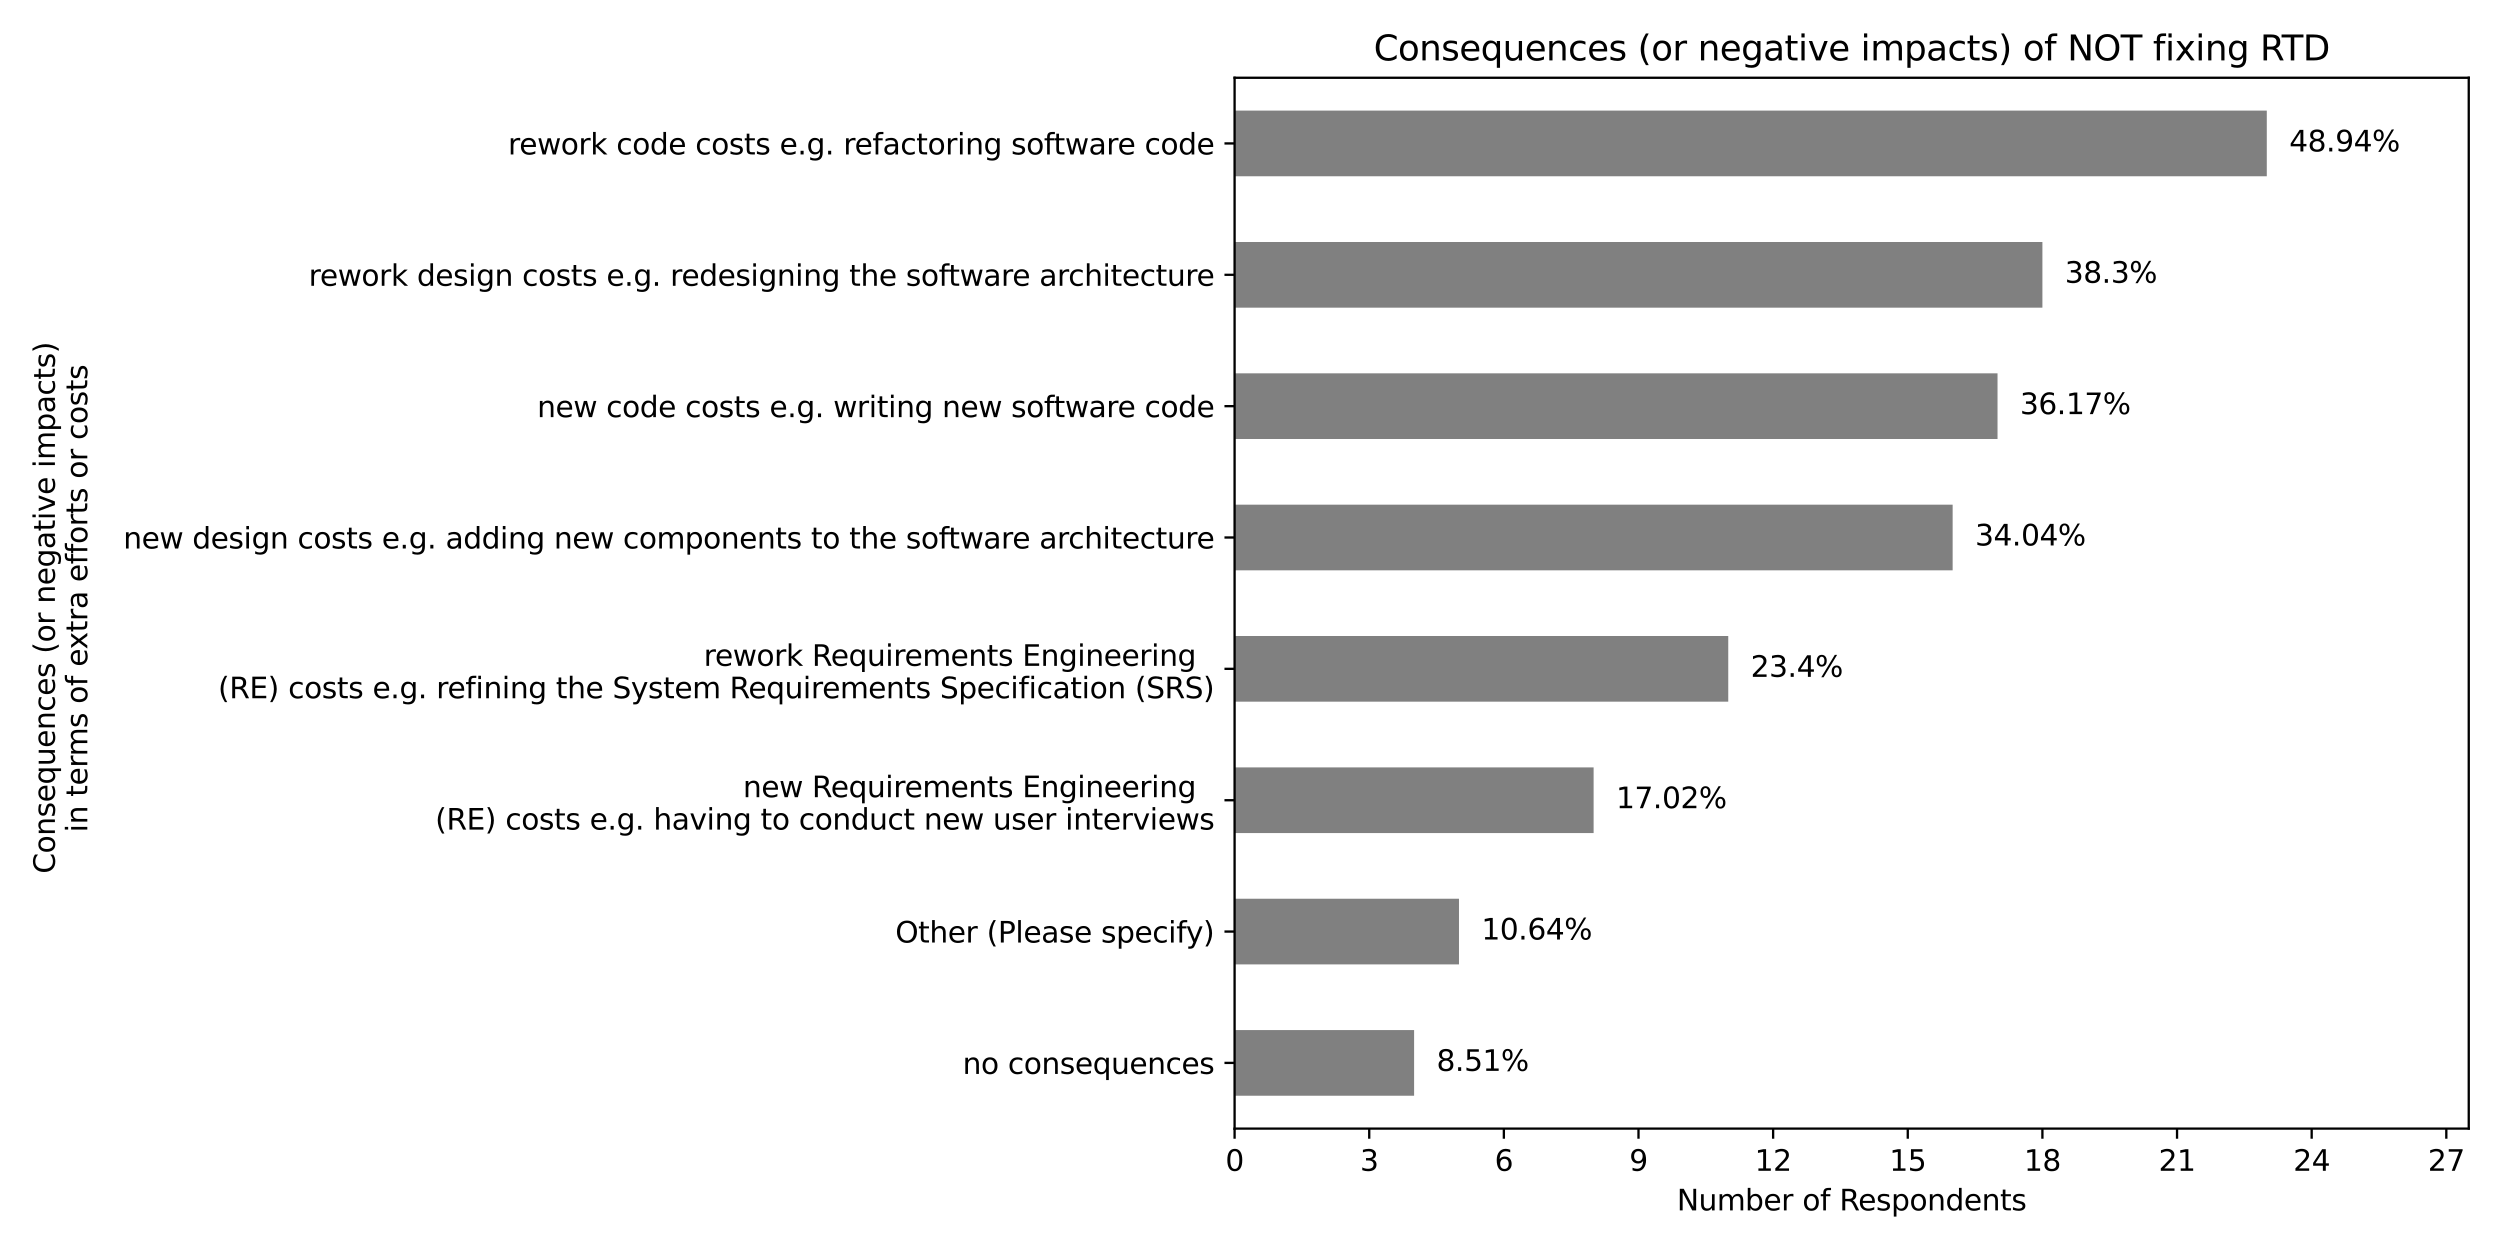 <?xml version="1.0" encoding="utf-8" standalone="no"?>
<!DOCTYPE svg PUBLIC "-//W3C//DTD SVG 1.1//EN"
  "http://www.w3.org/Graphics/SVG/1.1/DTD/svg11.dtd">
<svg xmlns:xlink="http://www.w3.org/1999/xlink" width="864pt" height="432pt" viewBox="0 0 864 432" xmlns="http://www.w3.org/2000/svg" version="1.1">
 <defs>
  <style type="text/css">*{stroke-linejoin: round; stroke-linecap: butt}</style>
 </defs>
 <g id="figure_1">
  <g id="patch_1">
   <path d="M 0 432 
L 864 432 
L 864 0 
L 0 0 
z
" style="fill: #ffffff"/>
  </g>
  <g id="axes_1">
   <g id="patch_2">
    <path d="M 426.674 390.04 
L 853.2 390.04 
L 853.2 26.88 
L 426.674 26.88 
z
" style="fill: #ffffff"/>
   </g>
   <g id="patch_3">
    <path d="M 426.674 38.229 
L 783.405 38.229 
L 783.405 60.926 
L 426.674 60.926 
z
" clip-path="url(#pf07dd93fbb)" style="fill: #808080"/>
   </g>
   <g id="patch_4">
    <path d="M 426.674 83.624 
L 705.855 83.624 
L 705.855 106.321 
L 426.674 106.321 
z
" clip-path="url(#pf07dd93fbb)" style="fill: #808080"/>
   </g>
   <g id="patch_5">
    <path d="M 426.674 129.019 
L 690.345 129.019 
L 690.345 151.716 
L 426.674 151.716 
z
" clip-path="url(#pf07dd93fbb)" style="fill: #808080"/>
   </g>
   <g id="patch_6">
    <path d="M 426.674 174.414 
L 674.835 174.414 
L 674.835 197.111 
L 426.674 197.111 
z
" clip-path="url(#pf07dd93fbb)" style="fill: #808080"/>
   </g>
   <g id="patch_7">
    <path d="M 426.674 219.809 
L 597.284 219.809 
L 597.284 242.506 
L 426.674 242.506 
z
" clip-path="url(#pf07dd93fbb)" style="fill: #808080"/>
   </g>
   <g id="patch_8">
    <path d="M 426.674 265.204 
L 550.754 265.204 
L 550.754 287.901 
L 426.674 287.901 
z
" clip-path="url(#pf07dd93fbb)" style="fill: #808080"/>
   </g>
   <g id="patch_9">
    <path d="M 426.674 310.599 
L 504.224 310.599 
L 504.224 333.296 
L 426.674 333.296 
z
" clip-path="url(#pf07dd93fbb)" style="fill: #808080"/>
   </g>
   <g id="patch_10">
    <path d="M 426.674 355.994 
L 488.714 355.994 
L 488.714 378.691 
L 426.674 378.691 
z
" clip-path="url(#pf07dd93fbb)" style="fill: #808080"/>
   </g>
   <g id="matplotlib.axis_1">
    <g id="xtick_1">
     <g id="line2d_1">
      <defs>
       <path id="mbc9067fa3e" d="M 0 0 
L 0 3.5 
" style="stroke: #000000; stroke-width: 0.8"/>
      </defs>
      <g>
       <use xlink:href="#mbc9067fa3e" x="426.674" y="390.04" style="stroke: #000000; stroke-width: 0.8"/>
      </g>
     </g>
     <g id="text_1">
      <!-- 0 -->
      <g transform="translate(423.493 404.638) scale(0.1 -0.1)">
       <defs>
        <path id="DejaVuSans-30" d="M 2034 4250 
Q 1547 4250 1301 3770 
Q 1056 3291 1056 2328 
Q 1056 1369 1301 889 
Q 1547 409 2034 409 
Q 2525 409 2770 889 
Q 3016 1369 3016 2328 
Q 3016 3291 2770 3770 
Q 2525 4250 2034 4250 
z
M 2034 4750 
Q 2819 4750 3233 4129 
Q 3647 3509 3647 2328 
Q 3647 1150 3233 529 
Q 2819 -91 2034 -91 
Q 1250 -91 836 529 
Q 422 1150 422 2328 
Q 422 3509 836 4129 
Q 1250 4750 2034 4750 
z
" transform="scale(0.016)"/>
       </defs>
       <use xlink:href="#DejaVuSans-30"/>
      </g>
     </g>
    </g>
    <g id="xtick_2">
     <g id="line2d_2">
      <g>
       <use xlink:href="#mbc9067fa3e" x="473.204" y="390.04" style="stroke: #000000; stroke-width: 0.8"/>
      </g>
     </g>
     <g id="text_2">
      <!-- 3 -->
      <g transform="translate(470.023 404.638) scale(0.1 -0.1)">
       <defs>
        <path id="DejaVuSans-33" d="M 2597 2516 
Q 3050 2419 3304 2112 
Q 3559 1806 3559 1356 
Q 3559 666 3084 287 
Q 2609 -91 1734 -91 
Q 1441 -91 1130 -33 
Q 819 25 488 141 
L 488 750 
Q 750 597 1062 519 
Q 1375 441 1716 441 
Q 2309 441 2620 675 
Q 2931 909 2931 1356 
Q 2931 1769 2642 2001 
Q 2353 2234 1838 2234 
L 1294 2234 
L 1294 2753 
L 1863 2753 
Q 2328 2753 2575 2939 
Q 2822 3125 2822 3475 
Q 2822 3834 2567 4026 
Q 2313 4219 1838 4219 
Q 1578 4219 1281 4162 
Q 984 4106 628 3988 
L 628 4550 
Q 988 4650 1302 4700 
Q 1616 4750 1894 4750 
Q 2613 4750 3031 4423 
Q 3450 4097 3450 3541 
Q 3450 3153 3228 2886 
Q 3006 2619 2597 2516 
z
" transform="scale(0.016)"/>
       </defs>
       <use xlink:href="#DejaVuSans-33"/>
      </g>
     </g>
    </g>
    <g id="xtick_3">
     <g id="line2d_3">
      <g>
       <use xlink:href="#mbc9067fa3e" x="519.734" y="390.04" style="stroke: #000000; stroke-width: 0.8"/>
      </g>
     </g>
     <g id="text_3">
      <!-- 6 -->
      <g transform="translate(516.553 404.638) scale(0.1 -0.1)">
       <defs>
        <path id="DejaVuSans-36" d="M 2113 2584 
Q 1688 2584 1439 2293 
Q 1191 2003 1191 1497 
Q 1191 994 1439 701 
Q 1688 409 2113 409 
Q 2538 409 2786 701 
Q 3034 994 3034 1497 
Q 3034 2003 2786 2293 
Q 2538 2584 2113 2584 
z
M 3366 4563 
L 3366 3988 
Q 3128 4100 2886 4159 
Q 2644 4219 2406 4219 
Q 1781 4219 1451 3797 
Q 1122 3375 1075 2522 
Q 1259 2794 1537 2939 
Q 1816 3084 2150 3084 
Q 2853 3084 3261 2657 
Q 3669 2231 3669 1497 
Q 3669 778 3244 343 
Q 2819 -91 2113 -91 
Q 1303 -91 875 529 
Q 447 1150 447 2328 
Q 447 3434 972 4092 
Q 1497 4750 2381 4750 
Q 2619 4750 2861 4703 
Q 3103 4656 3366 4563 
z
" transform="scale(0.016)"/>
       </defs>
       <use xlink:href="#DejaVuSans-36"/>
      </g>
     </g>
    </g>
    <g id="xtick_4">
     <g id="line2d_4">
      <g>
       <use xlink:href="#mbc9067fa3e" x="566.264" y="390.04" style="stroke: #000000; stroke-width: 0.8"/>
      </g>
     </g>
     <g id="text_4">
      <!-- 9 -->
      <g transform="translate(563.083 404.638) scale(0.1 -0.1)">
       <defs>
        <path id="DejaVuSans-39" d="M 703 97 
L 703 672 
Q 941 559 1184 500 
Q 1428 441 1663 441 
Q 2288 441 2617 861 
Q 2947 1281 2994 2138 
Q 2813 1869 2534 1725 
Q 2256 1581 1919 1581 
Q 1219 1581 811 2004 
Q 403 2428 403 3163 
Q 403 3881 828 4315 
Q 1253 4750 1959 4750 
Q 2769 4750 3195 4129 
Q 3622 3509 3622 2328 
Q 3622 1225 3098 567 
Q 2575 -91 1691 -91 
Q 1453 -91 1209 -44 
Q 966 3 703 97 
z
M 1959 2075 
Q 2384 2075 2632 2365 
Q 2881 2656 2881 3163 
Q 2881 3666 2632 3958 
Q 2384 4250 1959 4250 
Q 1534 4250 1286 3958 
Q 1038 3666 1038 3163 
Q 1038 2656 1286 2365 
Q 1534 2075 1959 2075 
z
" transform="scale(0.016)"/>
       </defs>
       <use xlink:href="#DejaVuSans-39"/>
      </g>
     </g>
    </g>
    <g id="xtick_5">
     <g id="line2d_5">
      <g>
       <use xlink:href="#mbc9067fa3e" x="612.794" y="390.04" style="stroke: #000000; stroke-width: 0.8"/>
      </g>
     </g>
     <g id="text_5">
      <!-- 12 -->
      <g transform="translate(606.432 404.638) scale(0.1 -0.1)">
       <defs>
        <path id="DejaVuSans-31" d="M 794 531 
L 1825 531 
L 1825 4091 
L 703 3866 
L 703 4441 
L 1819 4666 
L 2450 4666 
L 2450 531 
L 3481 531 
L 3481 0 
L 794 0 
L 794 531 
z
" transform="scale(0.016)"/>
        <path id="DejaVuSans-32" d="M 1228 531 
L 3431 531 
L 3431 0 
L 469 0 
L 469 531 
Q 828 903 1448 1529 
Q 2069 2156 2228 2338 
Q 2531 2678 2651 2914 
Q 2772 3150 2772 3378 
Q 2772 3750 2511 3984 
Q 2250 4219 1831 4219 
Q 1534 4219 1204 4116 
Q 875 4013 500 3803 
L 500 4441 
Q 881 4594 1212 4672 
Q 1544 4750 1819 4750 
Q 2544 4750 2975 4387 
Q 3406 4025 3406 3419 
Q 3406 3131 3298 2873 
Q 3191 2616 2906 2266 
Q 2828 2175 2409 1742 
Q 1991 1309 1228 531 
z
" transform="scale(0.016)"/>
       </defs>
       <use xlink:href="#DejaVuSans-31"/>
       <use xlink:href="#DejaVuSans-32" x="63.623"/>
      </g>
     </g>
    </g>
    <g id="xtick_6">
     <g id="line2d_6">
      <g>
       <use xlink:href="#mbc9067fa3e" x="659.325" y="390.04" style="stroke: #000000; stroke-width: 0.8"/>
      </g>
     </g>
     <g id="text_6">
      <!-- 15 -->
      <g transform="translate(652.962 404.638) scale(0.1 -0.1)">
       <defs>
        <path id="DejaVuSans-35" d="M 691 4666 
L 3169 4666 
L 3169 4134 
L 1269 4134 
L 1269 2991 
Q 1406 3038 1543 3061 
Q 1681 3084 1819 3084 
Q 2600 3084 3056 2656 
Q 3513 2228 3513 1497 
Q 3513 744 3044 326 
Q 2575 -91 1722 -91 
Q 1428 -91 1123 -41 
Q 819 9 494 109 
L 494 744 
Q 775 591 1075 516 
Q 1375 441 1709 441 
Q 2250 441 2565 725 
Q 2881 1009 2881 1497 
Q 2881 1984 2565 2268 
Q 2250 2553 1709 2553 
Q 1456 2553 1204 2497 
Q 953 2441 691 2322 
L 691 4666 
z
" transform="scale(0.016)"/>
       </defs>
       <use xlink:href="#DejaVuSans-31"/>
       <use xlink:href="#DejaVuSans-35" x="63.623"/>
      </g>
     </g>
    </g>
    <g id="xtick_7">
     <g id="line2d_7">
      <g>
       <use xlink:href="#mbc9067fa3e" x="705.855" y="390.04" style="stroke: #000000; stroke-width: 0.8"/>
      </g>
     </g>
     <g id="text_7">
      <!-- 18 -->
      <g transform="translate(699.492 404.638) scale(0.1 -0.1)">
       <defs>
        <path id="DejaVuSans-38" d="M 2034 2216 
Q 1584 2216 1326 1975 
Q 1069 1734 1069 1313 
Q 1069 891 1326 650 
Q 1584 409 2034 409 
Q 2484 409 2743 651 
Q 3003 894 3003 1313 
Q 3003 1734 2745 1975 
Q 2488 2216 2034 2216 
z
M 1403 2484 
Q 997 2584 770 2862 
Q 544 3141 544 3541 
Q 544 4100 942 4425 
Q 1341 4750 2034 4750 
Q 2731 4750 3128 4425 
Q 3525 4100 3525 3541 
Q 3525 3141 3298 2862 
Q 3072 2584 2669 2484 
Q 3125 2378 3379 2068 
Q 3634 1759 3634 1313 
Q 3634 634 3220 271 
Q 2806 -91 2034 -91 
Q 1263 -91 848 271 
Q 434 634 434 1313 
Q 434 1759 690 2068 
Q 947 2378 1403 2484 
z
M 1172 3481 
Q 1172 3119 1398 2916 
Q 1625 2713 2034 2713 
Q 2441 2713 2670 2916 
Q 2900 3119 2900 3481 
Q 2900 3844 2670 4047 
Q 2441 4250 2034 4250 
Q 1625 4250 1398 4047 
Q 1172 3844 1172 3481 
z
" transform="scale(0.016)"/>
       </defs>
       <use xlink:href="#DejaVuSans-31"/>
       <use xlink:href="#DejaVuSans-38" x="63.623"/>
      </g>
     </g>
    </g>
    <g id="xtick_8">
     <g id="line2d_8">
      <g>
       <use xlink:href="#mbc9067fa3e" x="752.385" y="390.04" style="stroke: #000000; stroke-width: 0.8"/>
      </g>
     </g>
     <g id="text_8">
      <!-- 21 -->
      <g transform="translate(746.022 404.638) scale(0.1 -0.1)">
       <use xlink:href="#DejaVuSans-32"/>
       <use xlink:href="#DejaVuSans-31" x="63.623"/>
      </g>
     </g>
    </g>
    <g id="xtick_9">
     <g id="line2d_9">
      <g>
       <use xlink:href="#mbc9067fa3e" x="798.915" y="390.04" style="stroke: #000000; stroke-width: 0.8"/>
      </g>
     </g>
     <g id="text_9">
      <!-- 24 -->
      <g transform="translate(792.552 404.638) scale(0.1 -0.1)">
       <defs>
        <path id="DejaVuSans-34" d="M 2419 4116 
L 825 1625 
L 2419 1625 
L 2419 4116 
z
M 2253 4666 
L 3047 4666 
L 3047 1625 
L 3713 1625 
L 3713 1100 
L 3047 1100 
L 3047 0 
L 2419 0 
L 2419 1100 
L 313 1100 
L 313 1709 
L 2253 4666 
z
" transform="scale(0.016)"/>
       </defs>
       <use xlink:href="#DejaVuSans-32"/>
       <use xlink:href="#DejaVuSans-34" x="63.623"/>
      </g>
     </g>
    </g>
    <g id="xtick_10">
     <g id="line2d_10">
      <g>
       <use xlink:href="#mbc9067fa3e" x="845.445" y="390.04" style="stroke: #000000; stroke-width: 0.8"/>
      </g>
     </g>
     <g id="text_10">
      <!-- 27 -->
      <g transform="translate(839.082 404.638) scale(0.1 -0.1)">
       <defs>
        <path id="DejaVuSans-37" d="M 525 4666 
L 3525 4666 
L 3525 4397 
L 1831 0 
L 1172 0 
L 2766 4134 
L 525 4134 
L 525 4666 
z
" transform="scale(0.016)"/>
       </defs>
       <use xlink:href="#DejaVuSans-32"/>
       <use xlink:href="#DejaVuSans-37" x="63.623"/>
      </g>
     </g>
    </g>
    <g id="text_11">
     <!-- Number of Respondents -->
     <g transform="translate(579.536 418.317) scale(0.1 -0.1)">
      <defs>
       <path id="DejaVuSans-4e" d="M 628 4666 
L 1478 4666 
L 3547 763 
L 3547 4666 
L 4159 4666 
L 4159 0 
L 3309 0 
L 1241 3903 
L 1241 0 
L 628 0 
L 628 4666 
z
" transform="scale(0.016)"/>
       <path id="DejaVuSans-75" d="M 544 1381 
L 544 3500 
L 1119 3500 
L 1119 1403 
Q 1119 906 1312 657 
Q 1506 409 1894 409 
Q 2359 409 2629 706 
Q 2900 1003 2900 1516 
L 2900 3500 
L 3475 3500 
L 3475 0 
L 2900 0 
L 2900 538 
Q 2691 219 2414 64 
Q 2138 -91 1772 -91 
Q 1169 -91 856 284 
Q 544 659 544 1381 
z
M 1991 3584 
L 1991 3584 
z
" transform="scale(0.016)"/>
       <path id="DejaVuSans-6d" d="M 3328 2828 
Q 3544 3216 3844 3400 
Q 4144 3584 4550 3584 
Q 5097 3584 5394 3201 
Q 5691 2819 5691 2113 
L 5691 0 
L 5113 0 
L 5113 2094 
Q 5113 2597 4934 2840 
Q 4756 3084 4391 3084 
Q 3944 3084 3684 2787 
Q 3425 2491 3425 1978 
L 3425 0 
L 2847 0 
L 2847 2094 
Q 2847 2600 2669 2842 
Q 2491 3084 2119 3084 
Q 1678 3084 1418 2786 
Q 1159 2488 1159 1978 
L 1159 0 
L 581 0 
L 581 3500 
L 1159 3500 
L 1159 2956 
Q 1356 3278 1631 3431 
Q 1906 3584 2284 3584 
Q 2666 3584 2933 3390 
Q 3200 3197 3328 2828 
z
" transform="scale(0.016)"/>
       <path id="DejaVuSans-62" d="M 3116 1747 
Q 3116 2381 2855 2742 
Q 2594 3103 2138 3103 
Q 1681 3103 1420 2742 
Q 1159 2381 1159 1747 
Q 1159 1113 1420 752 
Q 1681 391 2138 391 
Q 2594 391 2855 752 
Q 3116 1113 3116 1747 
z
M 1159 2969 
Q 1341 3281 1617 3432 
Q 1894 3584 2278 3584 
Q 2916 3584 3314 3078 
Q 3713 2572 3713 1747 
Q 3713 922 3314 415 
Q 2916 -91 2278 -91 
Q 1894 -91 1617 61 
Q 1341 213 1159 525 
L 1159 0 
L 581 0 
L 581 4863 
L 1159 4863 
L 1159 2969 
z
" transform="scale(0.016)"/>
       <path id="DejaVuSans-65" d="M 3597 1894 
L 3597 1613 
L 953 1613 
Q 991 1019 1311 708 
Q 1631 397 2203 397 
Q 2534 397 2845 478 
Q 3156 559 3463 722 
L 3463 178 
Q 3153 47 2828 -22 
Q 2503 -91 2169 -91 
Q 1331 -91 842 396 
Q 353 884 353 1716 
Q 353 2575 817 3079 
Q 1281 3584 2069 3584 
Q 2775 3584 3186 3129 
Q 3597 2675 3597 1894 
z
M 3022 2063 
Q 3016 2534 2758 2815 
Q 2500 3097 2075 3097 
Q 1594 3097 1305 2825 
Q 1016 2553 972 2059 
L 3022 2063 
z
" transform="scale(0.016)"/>
       <path id="DejaVuSans-72" d="M 2631 2963 
Q 2534 3019 2420 3045 
Q 2306 3072 2169 3072 
Q 1681 3072 1420 2755 
Q 1159 2438 1159 1844 
L 1159 0 
L 581 0 
L 581 3500 
L 1159 3500 
L 1159 2956 
Q 1341 3275 1631 3429 
Q 1922 3584 2338 3584 
Q 2397 3584 2469 3576 
Q 2541 3569 2628 3553 
L 2631 2963 
z
" transform="scale(0.016)"/>
       <path id="DejaVuSans-20" transform="scale(0.016)"/>
       <path id="DejaVuSans-6f" d="M 1959 3097 
Q 1497 3097 1228 2736 
Q 959 2375 959 1747 
Q 959 1119 1226 758 
Q 1494 397 1959 397 
Q 2419 397 2687 759 
Q 2956 1122 2956 1747 
Q 2956 2369 2687 2733 
Q 2419 3097 1959 3097 
z
M 1959 3584 
Q 2709 3584 3137 3096 
Q 3566 2609 3566 1747 
Q 3566 888 3137 398 
Q 2709 -91 1959 -91 
Q 1206 -91 779 398 
Q 353 888 353 1747 
Q 353 2609 779 3096 
Q 1206 3584 1959 3584 
z
" transform="scale(0.016)"/>
       <path id="DejaVuSans-66" d="M 2375 4863 
L 2375 4384 
L 1825 4384 
Q 1516 4384 1395 4259 
Q 1275 4134 1275 3809 
L 1275 3500 
L 2222 3500 
L 2222 3053 
L 1275 3053 
L 1275 0 
L 697 0 
L 697 3053 
L 147 3053 
L 147 3500 
L 697 3500 
L 697 3744 
Q 697 4328 969 4595 
Q 1241 4863 1831 4863 
L 2375 4863 
z
" transform="scale(0.016)"/>
       <path id="DejaVuSans-52" d="M 2841 2188 
Q 3044 2119 3236 1894 
Q 3428 1669 3622 1275 
L 4263 0 
L 3584 0 
L 2988 1197 
Q 2756 1666 2539 1819 
Q 2322 1972 1947 1972 
L 1259 1972 
L 1259 0 
L 628 0 
L 628 4666 
L 2053 4666 
Q 2853 4666 3247 4331 
Q 3641 3997 3641 3322 
Q 3641 2881 3436 2590 
Q 3231 2300 2841 2188 
z
M 1259 4147 
L 1259 2491 
L 2053 2491 
Q 2509 2491 2742 2702 
Q 2975 2913 2975 3322 
Q 2975 3731 2742 3939 
Q 2509 4147 2053 4147 
L 1259 4147 
z
" transform="scale(0.016)"/>
       <path id="DejaVuSans-73" d="M 2834 3397 
L 2834 2853 
Q 2591 2978 2328 3040 
Q 2066 3103 1784 3103 
Q 1356 3103 1142 2972 
Q 928 2841 928 2578 
Q 928 2378 1081 2264 
Q 1234 2150 1697 2047 
L 1894 2003 
Q 2506 1872 2764 1633 
Q 3022 1394 3022 966 
Q 3022 478 2636 193 
Q 2250 -91 1575 -91 
Q 1294 -91 989 -36 
Q 684 19 347 128 
L 347 722 
Q 666 556 975 473 
Q 1284 391 1588 391 
Q 1994 391 2212 530 
Q 2431 669 2431 922 
Q 2431 1156 2273 1281 
Q 2116 1406 1581 1522 
L 1381 1569 
Q 847 1681 609 1914 
Q 372 2147 372 2553 
Q 372 3047 722 3315 
Q 1072 3584 1716 3584 
Q 2034 3584 2315 3537 
Q 2597 3491 2834 3397 
z
" transform="scale(0.016)"/>
       <path id="DejaVuSans-70" d="M 1159 525 
L 1159 -1331 
L 581 -1331 
L 581 3500 
L 1159 3500 
L 1159 2969 
Q 1341 3281 1617 3432 
Q 1894 3584 2278 3584 
Q 2916 3584 3314 3078 
Q 3713 2572 3713 1747 
Q 3713 922 3314 415 
Q 2916 -91 2278 -91 
Q 1894 -91 1617 61 
Q 1341 213 1159 525 
z
M 3116 1747 
Q 3116 2381 2855 2742 
Q 2594 3103 2138 3103 
Q 1681 3103 1420 2742 
Q 1159 2381 1159 1747 
Q 1159 1113 1420 752 
Q 1681 391 2138 391 
Q 2594 391 2855 752 
Q 3116 1113 3116 1747 
z
" transform="scale(0.016)"/>
       <path id="DejaVuSans-6e" d="M 3513 2113 
L 3513 0 
L 2938 0 
L 2938 2094 
Q 2938 2591 2744 2837 
Q 2550 3084 2163 3084 
Q 1697 3084 1428 2787 
Q 1159 2491 1159 1978 
L 1159 0 
L 581 0 
L 581 3500 
L 1159 3500 
L 1159 2956 
Q 1366 3272 1645 3428 
Q 1925 3584 2291 3584 
Q 2894 3584 3203 3211 
Q 3513 2838 3513 2113 
z
" transform="scale(0.016)"/>
       <path id="DejaVuSans-64" d="M 2906 2969 
L 2906 4863 
L 3481 4863 
L 3481 0 
L 2906 0 
L 2906 525 
Q 2725 213 2448 61 
Q 2172 -91 1784 -91 
Q 1150 -91 751 415 
Q 353 922 353 1747 
Q 353 2572 751 3078 
Q 1150 3584 1784 3584 
Q 2172 3584 2448 3432 
Q 2725 3281 2906 2969 
z
M 947 1747 
Q 947 1113 1208 752 
Q 1469 391 1925 391 
Q 2381 391 2643 752 
Q 2906 1113 2906 1747 
Q 2906 2381 2643 2742 
Q 2381 3103 1925 3103 
Q 1469 3103 1208 2742 
Q 947 2381 947 1747 
z
" transform="scale(0.016)"/>
       <path id="DejaVuSans-74" d="M 1172 4494 
L 1172 3500 
L 2356 3500 
L 2356 3053 
L 1172 3053 
L 1172 1153 
Q 1172 725 1289 603 
Q 1406 481 1766 481 
L 2356 481 
L 2356 0 
L 1766 0 
Q 1100 0 847 248 
Q 594 497 594 1153 
L 594 3053 
L 172 3053 
L 172 3500 
L 594 3500 
L 594 4494 
L 1172 4494 
z
" transform="scale(0.016)"/>
      </defs>
      <use xlink:href="#DejaVuSans-4e"/>
      <use xlink:href="#DejaVuSans-75" x="74.805"/>
      <use xlink:href="#DejaVuSans-6d" x="138.184"/>
      <use xlink:href="#DejaVuSans-62" x="235.596"/>
      <use xlink:href="#DejaVuSans-65" x="299.072"/>
      <use xlink:href="#DejaVuSans-72" x="360.596"/>
      <use xlink:href="#DejaVuSans-20" x="401.709"/>
      <use xlink:href="#DejaVuSans-6f" x="433.496"/>
      <use xlink:href="#DejaVuSans-66" x="494.678"/>
      <use xlink:href="#DejaVuSans-20" x="529.883"/>
      <use xlink:href="#DejaVuSans-52" x="561.67"/>
      <use xlink:href="#DejaVuSans-65" x="626.652"/>
      <use xlink:href="#DejaVuSans-73" x="688.176"/>
      <use xlink:href="#DejaVuSans-70" x="740.275"/>
      <use xlink:href="#DejaVuSans-6f" x="803.752"/>
      <use xlink:href="#DejaVuSans-6e" x="864.934"/>
      <use xlink:href="#DejaVuSans-64" x="928.312"/>
      <use xlink:href="#DejaVuSans-65" x="991.789"/>
      <use xlink:href="#DejaVuSans-6e" x="1053.312"/>
      <use xlink:href="#DejaVuSans-74" x="1116.691"/>
      <use xlink:href="#DejaVuSans-73" x="1155.9"/>
     </g>
    </g>
   </g>
   <g id="matplotlib.axis_2">
    <g id="ytick_1">
     <g id="line2d_11">
      <defs>
       <path id="m4119839d91" d="M 0 0 
L -3.5 0 
" style="stroke: #000000; stroke-width: 0.8"/>
      </defs>
      <g>
       <use xlink:href="#m4119839d91" x="426.674" y="49.578" style="stroke: #000000; stroke-width: 0.8"/>
      </g>
     </g>
     <g id="text_12">
      <!--   rework code costs e.g. refactoring software code -->
      <g transform="translate(169.221 53.377) scale(0.1 -0.1)">
       <defs>
        <path id="DejaVuSans-77" d="M 269 3500 
L 844 3500 
L 1563 769 
L 2278 3500 
L 2956 3500 
L 3675 769 
L 4391 3500 
L 4966 3500 
L 4050 0 
L 3372 0 
L 2619 2869 
L 1863 0 
L 1184 0 
L 269 3500 
z
" transform="scale(0.016)"/>
        <path id="DejaVuSans-6b" d="M 581 4863 
L 1159 4863 
L 1159 1991 
L 2875 3500 
L 3609 3500 
L 1753 1863 
L 3688 0 
L 2938 0 
L 1159 1709 
L 1159 0 
L 581 0 
L 581 4863 
z
" transform="scale(0.016)"/>
        <path id="DejaVuSans-63" d="M 3122 3366 
L 3122 2828 
Q 2878 2963 2633 3030 
Q 2388 3097 2138 3097 
Q 1578 3097 1268 2742 
Q 959 2388 959 1747 
Q 959 1106 1268 751 
Q 1578 397 2138 397 
Q 2388 397 2633 464 
Q 2878 531 3122 666 
L 3122 134 
Q 2881 22 2623 -34 
Q 2366 -91 2075 -91 
Q 1284 -91 818 406 
Q 353 903 353 1747 
Q 353 2603 823 3093 
Q 1294 3584 2113 3584 
Q 2378 3584 2631 3529 
Q 2884 3475 3122 3366 
z
" transform="scale(0.016)"/>
        <path id="DejaVuSans-2e" d="M 684 794 
L 1344 794 
L 1344 0 
L 684 0 
L 684 794 
z
" transform="scale(0.016)"/>
        <path id="DejaVuSans-67" d="M 2906 1791 
Q 2906 2416 2648 2759 
Q 2391 3103 1925 3103 
Q 1463 3103 1205 2759 
Q 947 2416 947 1791 
Q 947 1169 1205 825 
Q 1463 481 1925 481 
Q 2391 481 2648 825 
Q 2906 1169 2906 1791 
z
M 3481 434 
Q 3481 -459 3084 -895 
Q 2688 -1331 1869 -1331 
Q 1566 -1331 1297 -1286 
Q 1028 -1241 775 -1147 
L 775 -588 
Q 1028 -725 1275 -790 
Q 1522 -856 1778 -856 
Q 2344 -856 2625 -561 
Q 2906 -266 2906 331 
L 2906 616 
Q 2728 306 2450 153 
Q 2172 0 1784 0 
Q 1141 0 747 490 
Q 353 981 353 1791 
Q 353 2603 747 3093 
Q 1141 3584 1784 3584 
Q 2172 3584 2450 3431 
Q 2728 3278 2906 2969 
L 2906 3500 
L 3481 3500 
L 3481 434 
z
" transform="scale(0.016)"/>
        <path id="DejaVuSans-61" d="M 2194 1759 
Q 1497 1759 1228 1600 
Q 959 1441 959 1056 
Q 959 750 1161 570 
Q 1363 391 1709 391 
Q 2188 391 2477 730 
Q 2766 1069 2766 1631 
L 2766 1759 
L 2194 1759 
z
M 3341 1997 
L 3341 0 
L 2766 0 
L 2766 531 
Q 2569 213 2275 61 
Q 1981 -91 1556 -91 
Q 1019 -91 701 211 
Q 384 513 384 1019 
Q 384 1609 779 1909 
Q 1175 2209 1959 2209 
L 2766 2209 
L 2766 2266 
Q 2766 2663 2505 2880 
Q 2244 3097 1772 3097 
Q 1472 3097 1187 3025 
Q 903 2953 641 2809 
L 641 3341 
Q 956 3463 1253 3523 
Q 1550 3584 1831 3584 
Q 2591 3584 2966 3190 
Q 3341 2797 3341 1997 
z
" transform="scale(0.016)"/>
        <path id="DejaVuSans-69" d="M 603 3500 
L 1178 3500 
L 1178 0 
L 603 0 
L 603 3500 
z
M 603 4863 
L 1178 4863 
L 1178 4134 
L 603 4134 
L 603 4863 
z
" transform="scale(0.016)"/>
       </defs>
       <use xlink:href="#DejaVuSans-20"/>
       <use xlink:href="#DejaVuSans-20" x="31.787"/>
       <use xlink:href="#DejaVuSans-72" x="63.574"/>
       <use xlink:href="#DejaVuSans-65" x="102.438"/>
       <use xlink:href="#DejaVuSans-77" x="163.961"/>
       <use xlink:href="#DejaVuSans-6f" x="245.748"/>
       <use xlink:href="#DejaVuSans-72" x="306.93"/>
       <use xlink:href="#DejaVuSans-6b" x="348.043"/>
       <use xlink:href="#DejaVuSans-20" x="405.953"/>
       <use xlink:href="#DejaVuSans-63" x="437.74"/>
       <use xlink:href="#DejaVuSans-6f" x="492.721"/>
       <use xlink:href="#DejaVuSans-64" x="553.902"/>
       <use xlink:href="#DejaVuSans-65" x="617.379"/>
       <use xlink:href="#DejaVuSans-20" x="678.902"/>
       <use xlink:href="#DejaVuSans-63" x="710.689"/>
       <use xlink:href="#DejaVuSans-6f" x="765.67"/>
       <use xlink:href="#DejaVuSans-73" x="826.852"/>
       <use xlink:href="#DejaVuSans-74" x="878.951"/>
       <use xlink:href="#DejaVuSans-73" x="918.16"/>
       <use xlink:href="#DejaVuSans-20" x="970.26"/>
       <use xlink:href="#DejaVuSans-65" x="1002.047"/>
       <use xlink:href="#DejaVuSans-2e" x="1063.57"/>
       <use xlink:href="#DejaVuSans-67" x="1095.357"/>
       <use xlink:href="#DejaVuSans-2e" x="1158.834"/>
       <use xlink:href="#DejaVuSans-20" x="1190.621"/>
       <use xlink:href="#DejaVuSans-72" x="1222.408"/>
       <use xlink:href="#DejaVuSans-65" x="1261.271"/>
       <use xlink:href="#DejaVuSans-66" x="1322.795"/>
       <use xlink:href="#DejaVuSans-61" x="1358"/>
       <use xlink:href="#DejaVuSans-63" x="1419.279"/>
       <use xlink:href="#DejaVuSans-74" x="1474.26"/>
       <use xlink:href="#DejaVuSans-6f" x="1513.469"/>
       <use xlink:href="#DejaVuSans-72" x="1574.65"/>
       <use xlink:href="#DejaVuSans-69" x="1615.764"/>
       <use xlink:href="#DejaVuSans-6e" x="1643.547"/>
       <use xlink:href="#DejaVuSans-67" x="1706.926"/>
       <use xlink:href="#DejaVuSans-20" x="1770.402"/>
       <use xlink:href="#DejaVuSans-73" x="1802.189"/>
       <use xlink:href="#DejaVuSans-6f" x="1854.289"/>
       <use xlink:href="#DejaVuSans-66" x="1915.471"/>
       <use xlink:href="#DejaVuSans-74" x="1948.926"/>
       <use xlink:href="#DejaVuSans-77" x="1988.135"/>
       <use xlink:href="#DejaVuSans-61" x="2069.922"/>
       <use xlink:href="#DejaVuSans-72" x="2131.201"/>
       <use xlink:href="#DejaVuSans-65" x="2170.064"/>
       <use xlink:href="#DejaVuSans-20" x="2231.588"/>
       <use xlink:href="#DejaVuSans-63" x="2263.375"/>
       <use xlink:href="#DejaVuSans-6f" x="2318.355"/>
       <use xlink:href="#DejaVuSans-64" x="2379.537"/>
       <use xlink:href="#DejaVuSans-65" x="2443.014"/>
      </g>
     </g>
    </g>
    <g id="ytick_2">
     <g id="line2d_12">
      <g>
       <use xlink:href="#m4119839d91" x="426.674" y="94.972" style="stroke: #000000; stroke-width: 0.8"/>
      </g>
     </g>
     <g id="text_13">
      <!--   rework design costs e.g. redesigning the software architecture -->
      <g transform="translate(100.319 98.772) scale(0.1 -0.1)">
       <defs>
        <path id="DejaVuSans-68" d="M 3513 2113 
L 3513 0 
L 2938 0 
L 2938 2094 
Q 2938 2591 2744 2837 
Q 2550 3084 2163 3084 
Q 1697 3084 1428 2787 
Q 1159 2491 1159 1978 
L 1159 0 
L 581 0 
L 581 4863 
L 1159 4863 
L 1159 2956 
Q 1366 3272 1645 3428 
Q 1925 3584 2291 3584 
Q 2894 3584 3203 3211 
Q 3513 2838 3513 2113 
z
" transform="scale(0.016)"/>
       </defs>
       <use xlink:href="#DejaVuSans-20"/>
       <use xlink:href="#DejaVuSans-20" x="31.787"/>
       <use xlink:href="#DejaVuSans-72" x="63.574"/>
       <use xlink:href="#DejaVuSans-65" x="102.438"/>
       <use xlink:href="#DejaVuSans-77" x="163.961"/>
       <use xlink:href="#DejaVuSans-6f" x="245.748"/>
       <use xlink:href="#DejaVuSans-72" x="306.93"/>
       <use xlink:href="#DejaVuSans-6b" x="348.043"/>
       <use xlink:href="#DejaVuSans-20" x="405.953"/>
       <use xlink:href="#DejaVuSans-64" x="437.74"/>
       <use xlink:href="#DejaVuSans-65" x="501.217"/>
       <use xlink:href="#DejaVuSans-73" x="562.74"/>
       <use xlink:href="#DejaVuSans-69" x="614.84"/>
       <use xlink:href="#DejaVuSans-67" x="642.623"/>
       <use xlink:href="#DejaVuSans-6e" x="706.1"/>
       <use xlink:href="#DejaVuSans-20" x="769.479"/>
       <use xlink:href="#DejaVuSans-63" x="801.266"/>
       <use xlink:href="#DejaVuSans-6f" x="856.246"/>
       <use xlink:href="#DejaVuSans-73" x="917.428"/>
       <use xlink:href="#DejaVuSans-74" x="969.527"/>
       <use xlink:href="#DejaVuSans-73" x="1008.736"/>
       <use xlink:href="#DejaVuSans-20" x="1060.836"/>
       <use xlink:href="#DejaVuSans-65" x="1092.623"/>
       <use xlink:href="#DejaVuSans-2e" x="1154.146"/>
       <use xlink:href="#DejaVuSans-67" x="1185.934"/>
       <use xlink:href="#DejaVuSans-2e" x="1249.41"/>
       <use xlink:href="#DejaVuSans-20" x="1281.197"/>
       <use xlink:href="#DejaVuSans-72" x="1312.984"/>
       <use xlink:href="#DejaVuSans-65" x="1351.848"/>
       <use xlink:href="#DejaVuSans-64" x="1413.371"/>
       <use xlink:href="#DejaVuSans-65" x="1476.848"/>
       <use xlink:href="#DejaVuSans-73" x="1538.371"/>
       <use xlink:href="#DejaVuSans-69" x="1590.471"/>
       <use xlink:href="#DejaVuSans-67" x="1618.254"/>
       <use xlink:href="#DejaVuSans-6e" x="1681.73"/>
       <use xlink:href="#DejaVuSans-69" x="1745.109"/>
       <use xlink:href="#DejaVuSans-6e" x="1772.893"/>
       <use xlink:href="#DejaVuSans-67" x="1836.271"/>
       <use xlink:href="#DejaVuSans-20" x="1899.748"/>
       <use xlink:href="#DejaVuSans-74" x="1931.535"/>
       <use xlink:href="#DejaVuSans-68" x="1970.744"/>
       <use xlink:href="#DejaVuSans-65" x="2034.123"/>
       <use xlink:href="#DejaVuSans-20" x="2095.646"/>
       <use xlink:href="#DejaVuSans-73" x="2127.434"/>
       <use xlink:href="#DejaVuSans-6f" x="2179.533"/>
       <use xlink:href="#DejaVuSans-66" x="2240.715"/>
       <use xlink:href="#DejaVuSans-74" x="2274.17"/>
       <use xlink:href="#DejaVuSans-77" x="2313.379"/>
       <use xlink:href="#DejaVuSans-61" x="2395.166"/>
       <use xlink:href="#DejaVuSans-72" x="2456.445"/>
       <use xlink:href="#DejaVuSans-65" x="2495.309"/>
       <use xlink:href="#DejaVuSans-20" x="2556.832"/>
       <use xlink:href="#DejaVuSans-61" x="2588.619"/>
       <use xlink:href="#DejaVuSans-72" x="2649.898"/>
       <use xlink:href="#DejaVuSans-63" x="2688.762"/>
       <use xlink:href="#DejaVuSans-68" x="2743.742"/>
       <use xlink:href="#DejaVuSans-69" x="2807.121"/>
       <use xlink:href="#DejaVuSans-74" x="2834.904"/>
       <use xlink:href="#DejaVuSans-65" x="2874.113"/>
       <use xlink:href="#DejaVuSans-63" x="2935.637"/>
       <use xlink:href="#DejaVuSans-74" x="2990.617"/>
       <use xlink:href="#DejaVuSans-75" x="3029.826"/>
       <use xlink:href="#DejaVuSans-72" x="3093.205"/>
       <use xlink:href="#DejaVuSans-65" x="3132.068"/>
      </g>
     </g>
    </g>
    <g id="ytick_3">
     <g id="line2d_13">
      <g>
       <use xlink:href="#m4119839d91" x="426.674" y="140.368" style="stroke: #000000; stroke-width: 0.8"/>
      </g>
     </g>
     <g id="text_14">
      <!--   new code costs e.g. writing new software code -->
      <g transform="translate(179.291 144.167) scale(0.1 -0.1)">
       <use xlink:href="#DejaVuSans-20"/>
       <use xlink:href="#DejaVuSans-20" x="31.787"/>
       <use xlink:href="#DejaVuSans-6e" x="63.574"/>
       <use xlink:href="#DejaVuSans-65" x="126.953"/>
       <use xlink:href="#DejaVuSans-77" x="188.477"/>
       <use xlink:href="#DejaVuSans-20" x="270.264"/>
       <use xlink:href="#DejaVuSans-63" x="302.051"/>
       <use xlink:href="#DejaVuSans-6f" x="357.031"/>
       <use xlink:href="#DejaVuSans-64" x="418.213"/>
       <use xlink:href="#DejaVuSans-65" x="481.689"/>
       <use xlink:href="#DejaVuSans-20" x="543.213"/>
       <use xlink:href="#DejaVuSans-63" x="575"/>
       <use xlink:href="#DejaVuSans-6f" x="629.98"/>
       <use xlink:href="#DejaVuSans-73" x="691.162"/>
       <use xlink:href="#DejaVuSans-74" x="743.262"/>
       <use xlink:href="#DejaVuSans-73" x="782.471"/>
       <use xlink:href="#DejaVuSans-20" x="834.57"/>
       <use xlink:href="#DejaVuSans-65" x="866.357"/>
       <use xlink:href="#DejaVuSans-2e" x="927.881"/>
       <use xlink:href="#DejaVuSans-67" x="959.668"/>
       <use xlink:href="#DejaVuSans-2e" x="1023.145"/>
       <use xlink:href="#DejaVuSans-20" x="1054.932"/>
       <use xlink:href="#DejaVuSans-77" x="1086.719"/>
       <use xlink:href="#DejaVuSans-72" x="1168.506"/>
       <use xlink:href="#DejaVuSans-69" x="1209.619"/>
       <use xlink:href="#DejaVuSans-74" x="1237.402"/>
       <use xlink:href="#DejaVuSans-69" x="1276.611"/>
       <use xlink:href="#DejaVuSans-6e" x="1304.395"/>
       <use xlink:href="#DejaVuSans-67" x="1367.773"/>
       <use xlink:href="#DejaVuSans-20" x="1431.25"/>
       <use xlink:href="#DejaVuSans-6e" x="1463.037"/>
       <use xlink:href="#DejaVuSans-65" x="1526.416"/>
       <use xlink:href="#DejaVuSans-77" x="1587.939"/>
       <use xlink:href="#DejaVuSans-20" x="1669.727"/>
       <use xlink:href="#DejaVuSans-73" x="1701.514"/>
       <use xlink:href="#DejaVuSans-6f" x="1753.613"/>
       <use xlink:href="#DejaVuSans-66" x="1814.795"/>
       <use xlink:href="#DejaVuSans-74" x="1848.25"/>
       <use xlink:href="#DejaVuSans-77" x="1887.459"/>
       <use xlink:href="#DejaVuSans-61" x="1969.246"/>
       <use xlink:href="#DejaVuSans-72" x="2030.525"/>
       <use xlink:href="#DejaVuSans-65" x="2069.389"/>
       <use xlink:href="#DejaVuSans-20" x="2130.912"/>
       <use xlink:href="#DejaVuSans-63" x="2162.699"/>
       <use xlink:href="#DejaVuSans-6f" x="2217.68"/>
       <use xlink:href="#DejaVuSans-64" x="2278.861"/>
       <use xlink:href="#DejaVuSans-65" x="2342.338"/>
      </g>
     </g>
    </g>
    <g id="ytick_4">
     <g id="line2d_14">
      <g>
       <use xlink:href="#m4119839d91" x="426.674" y="185.762" style="stroke: #000000; stroke-width: 0.8"/>
      </g>
     </g>
     <g id="text_15">
      <!--   new design costs e.g. adding new components to the software architecture -->
      <g transform="translate(36.252 189.562) scale(0.1 -0.1)">
       <use xlink:href="#DejaVuSans-20"/>
       <use xlink:href="#DejaVuSans-20" x="31.787"/>
       <use xlink:href="#DejaVuSans-6e" x="63.574"/>
       <use xlink:href="#DejaVuSans-65" x="126.953"/>
       <use xlink:href="#DejaVuSans-77" x="188.477"/>
       <use xlink:href="#DejaVuSans-20" x="270.264"/>
       <use xlink:href="#DejaVuSans-64" x="302.051"/>
       <use xlink:href="#DejaVuSans-65" x="365.527"/>
       <use xlink:href="#DejaVuSans-73" x="427.051"/>
       <use xlink:href="#DejaVuSans-69" x="479.15"/>
       <use xlink:href="#DejaVuSans-67" x="506.934"/>
       <use xlink:href="#DejaVuSans-6e" x="570.41"/>
       <use xlink:href="#DejaVuSans-20" x="633.789"/>
       <use xlink:href="#DejaVuSans-63" x="665.576"/>
       <use xlink:href="#DejaVuSans-6f" x="720.557"/>
       <use xlink:href="#DejaVuSans-73" x="781.738"/>
       <use xlink:href="#DejaVuSans-74" x="833.838"/>
       <use xlink:href="#DejaVuSans-73" x="873.047"/>
       <use xlink:href="#DejaVuSans-20" x="925.146"/>
       <use xlink:href="#DejaVuSans-65" x="956.934"/>
       <use xlink:href="#DejaVuSans-2e" x="1018.457"/>
       <use xlink:href="#DejaVuSans-67" x="1050.244"/>
       <use xlink:href="#DejaVuSans-2e" x="1113.721"/>
       <use xlink:href="#DejaVuSans-20" x="1145.508"/>
       <use xlink:href="#DejaVuSans-61" x="1177.295"/>
       <use xlink:href="#DejaVuSans-64" x="1238.574"/>
       <use xlink:href="#DejaVuSans-64" x="1302.051"/>
       <use xlink:href="#DejaVuSans-69" x="1365.527"/>
       <use xlink:href="#DejaVuSans-6e" x="1393.311"/>
       <use xlink:href="#DejaVuSans-67" x="1456.689"/>
       <use xlink:href="#DejaVuSans-20" x="1520.166"/>
       <use xlink:href="#DejaVuSans-6e" x="1551.953"/>
       <use xlink:href="#DejaVuSans-65" x="1615.332"/>
       <use xlink:href="#DejaVuSans-77" x="1676.855"/>
       <use xlink:href="#DejaVuSans-20" x="1758.643"/>
       <use xlink:href="#DejaVuSans-63" x="1790.43"/>
       <use xlink:href="#DejaVuSans-6f" x="1845.41"/>
       <use xlink:href="#DejaVuSans-6d" x="1906.592"/>
       <use xlink:href="#DejaVuSans-70" x="2004.004"/>
       <use xlink:href="#DejaVuSans-6f" x="2067.48"/>
       <use xlink:href="#DejaVuSans-6e" x="2128.662"/>
       <use xlink:href="#DejaVuSans-65" x="2192.041"/>
       <use xlink:href="#DejaVuSans-6e" x="2253.564"/>
       <use xlink:href="#DejaVuSans-74" x="2316.943"/>
       <use xlink:href="#DejaVuSans-73" x="2356.152"/>
       <use xlink:href="#DejaVuSans-20" x="2408.252"/>
       <use xlink:href="#DejaVuSans-74" x="2440.039"/>
       <use xlink:href="#DejaVuSans-6f" x="2479.248"/>
       <use xlink:href="#DejaVuSans-20" x="2540.43"/>
       <use xlink:href="#DejaVuSans-74" x="2572.217"/>
       <use xlink:href="#DejaVuSans-68" x="2611.426"/>
       <use xlink:href="#DejaVuSans-65" x="2674.805"/>
       <use xlink:href="#DejaVuSans-20" x="2736.328"/>
       <use xlink:href="#DejaVuSans-73" x="2768.115"/>
       <use xlink:href="#DejaVuSans-6f" x="2820.215"/>
       <use xlink:href="#DejaVuSans-66" x="2881.396"/>
       <use xlink:href="#DejaVuSans-74" x="2914.852"/>
       <use xlink:href="#DejaVuSans-77" x="2954.061"/>
       <use xlink:href="#DejaVuSans-61" x="3035.848"/>
       <use xlink:href="#DejaVuSans-72" x="3097.127"/>
       <use xlink:href="#DejaVuSans-65" x="3135.99"/>
       <use xlink:href="#DejaVuSans-20" x="3197.514"/>
       <use xlink:href="#DejaVuSans-61" x="3229.301"/>
       <use xlink:href="#DejaVuSans-72" x="3290.58"/>
       <use xlink:href="#DejaVuSans-63" x="3329.443"/>
       <use xlink:href="#DejaVuSans-68" x="3384.424"/>
       <use xlink:href="#DejaVuSans-69" x="3447.803"/>
       <use xlink:href="#DejaVuSans-74" x="3475.586"/>
       <use xlink:href="#DejaVuSans-65" x="3514.795"/>
       <use xlink:href="#DejaVuSans-63" x="3576.318"/>
       <use xlink:href="#DejaVuSans-74" x="3631.299"/>
       <use xlink:href="#DejaVuSans-75" x="3670.508"/>
       <use xlink:href="#DejaVuSans-72" x="3733.887"/>
       <use xlink:href="#DejaVuSans-65" x="3772.75"/>
      </g>
     </g>
    </g>
    <g id="ytick_5">
     <g id="line2d_15">
      <g>
       <use xlink:href="#m4119839d91" x="426.674" y="231.157" style="stroke: #000000; stroke-width: 0.8"/>
      </g>
     </g>
     <g id="text_16">
      <!--   rework Requirements Engineering   -->
      <g transform="translate(236.851 230.118) scale(0.1 -0.1)">
       <defs>
        <path id="DejaVuSans-71" d="M 947 1747 
Q 947 1113 1208 752 
Q 1469 391 1925 391 
Q 2381 391 2643 752 
Q 2906 1113 2906 1747 
Q 2906 2381 2643 2742 
Q 2381 3103 1925 3103 
Q 1469 3103 1208 2742 
Q 947 2381 947 1747 
z
M 2906 525 
Q 2725 213 2448 61 
Q 2172 -91 1784 -91 
Q 1150 -91 751 415 
Q 353 922 353 1747 
Q 353 2572 751 3078 
Q 1150 3584 1784 3584 
Q 2172 3584 2448 3432 
Q 2725 3281 2906 2969 
L 2906 3500 
L 3481 3500 
L 3481 -1331 
L 2906 -1331 
L 2906 525 
z
" transform="scale(0.016)"/>
        <path id="DejaVuSans-45" d="M 628 4666 
L 3578 4666 
L 3578 4134 
L 1259 4134 
L 1259 2753 
L 3481 2753 
L 3481 2222 
L 1259 2222 
L 1259 531 
L 3634 531 
L 3634 0 
L 628 0 
L 628 4666 
z
" transform="scale(0.016)"/>
       </defs>
       <use xlink:href="#DejaVuSans-20"/>
       <use xlink:href="#DejaVuSans-20" x="31.787"/>
       <use xlink:href="#DejaVuSans-72" x="63.574"/>
       <use xlink:href="#DejaVuSans-65" x="102.438"/>
       <use xlink:href="#DejaVuSans-77" x="163.961"/>
       <use xlink:href="#DejaVuSans-6f" x="245.748"/>
       <use xlink:href="#DejaVuSans-72" x="306.93"/>
       <use xlink:href="#DejaVuSans-6b" x="348.043"/>
       <use xlink:href="#DejaVuSans-20" x="405.953"/>
       <use xlink:href="#DejaVuSans-52" x="437.74"/>
       <use xlink:href="#DejaVuSans-65" x="502.723"/>
       <use xlink:href="#DejaVuSans-71" x="564.246"/>
       <use xlink:href="#DejaVuSans-75" x="627.723"/>
       <use xlink:href="#DejaVuSans-69" x="691.102"/>
       <use xlink:href="#DejaVuSans-72" x="718.885"/>
       <use xlink:href="#DejaVuSans-65" x="757.748"/>
       <use xlink:href="#DejaVuSans-6d" x="819.271"/>
       <use xlink:href="#DejaVuSans-65" x="916.684"/>
       <use xlink:href="#DejaVuSans-6e" x="978.207"/>
       <use xlink:href="#DejaVuSans-74" x="1041.586"/>
       <use xlink:href="#DejaVuSans-73" x="1080.795"/>
       <use xlink:href="#DejaVuSans-20" x="1132.895"/>
       <use xlink:href="#DejaVuSans-45" x="1164.682"/>
       <use xlink:href="#DejaVuSans-6e" x="1227.865"/>
       <use xlink:href="#DejaVuSans-67" x="1291.244"/>
       <use xlink:href="#DejaVuSans-69" x="1354.721"/>
       <use xlink:href="#DejaVuSans-6e" x="1382.504"/>
       <use xlink:href="#DejaVuSans-65" x="1445.883"/>
       <use xlink:href="#DejaVuSans-65" x="1507.406"/>
       <use xlink:href="#DejaVuSans-72" x="1568.93"/>
       <use xlink:href="#DejaVuSans-69" x="1610.043"/>
       <use xlink:href="#DejaVuSans-6e" x="1637.826"/>
       <use xlink:href="#DejaVuSans-67" x="1701.205"/>
       <use xlink:href="#DejaVuSans-20" x="1764.682"/>
       <use xlink:href="#DejaVuSans-20" x="1796.469"/>
      </g>
      <!--  (RE) costs e.g. refining the System Requirements Specification (SRS) -->
      <g transform="translate(72.176 241.315) scale(0.1 -0.1)">
       <defs>
        <path id="DejaVuSans-28" d="M 1984 4856 
Q 1566 4138 1362 3434 
Q 1159 2731 1159 2009 
Q 1159 1288 1364 580 
Q 1569 -128 1984 -844 
L 1484 -844 
Q 1016 -109 783 600 
Q 550 1309 550 2009 
Q 550 2706 781 3412 
Q 1013 4119 1484 4856 
L 1984 4856 
z
" transform="scale(0.016)"/>
        <path id="DejaVuSans-29" d="M 513 4856 
L 1013 4856 
Q 1481 4119 1714 3412 
Q 1947 2706 1947 2009 
Q 1947 1309 1714 600 
Q 1481 -109 1013 -844 
L 513 -844 
Q 928 -128 1133 580 
Q 1338 1288 1338 2009 
Q 1338 2731 1133 3434 
Q 928 4138 513 4856 
z
" transform="scale(0.016)"/>
        <path id="DejaVuSans-53" d="M 3425 4513 
L 3425 3897 
Q 3066 4069 2747 4153 
Q 2428 4238 2131 4238 
Q 1616 4238 1336 4038 
Q 1056 3838 1056 3469 
Q 1056 3159 1242 3001 
Q 1428 2844 1947 2747 
L 2328 2669 
Q 3034 2534 3370 2195 
Q 3706 1856 3706 1288 
Q 3706 609 3251 259 
Q 2797 -91 1919 -91 
Q 1588 -91 1214 -16 
Q 841 59 441 206 
L 441 856 
Q 825 641 1194 531 
Q 1563 422 1919 422 
Q 2459 422 2753 634 
Q 3047 847 3047 1241 
Q 3047 1584 2836 1778 
Q 2625 1972 2144 2069 
L 1759 2144 
Q 1053 2284 737 2584 
Q 422 2884 422 3419 
Q 422 4038 858 4394 
Q 1294 4750 2059 4750 
Q 2388 4750 2728 4690 
Q 3069 4631 3425 4513 
z
" transform="scale(0.016)"/>
        <path id="DejaVuSans-79" d="M 2059 -325 
Q 1816 -950 1584 -1140 
Q 1353 -1331 966 -1331 
L 506 -1331 
L 506 -850 
L 844 -850 
Q 1081 -850 1212 -737 
Q 1344 -625 1503 -206 
L 1606 56 
L 191 3500 
L 800 3500 
L 1894 763 
L 2988 3500 
L 3597 3500 
L 2059 -325 
z
" transform="scale(0.016)"/>
       </defs>
       <use xlink:href="#DejaVuSans-20"/>
       <use xlink:href="#DejaVuSans-28" x="31.787"/>
       <use xlink:href="#DejaVuSans-52" x="70.801"/>
       <use xlink:href="#DejaVuSans-45" x="140.283"/>
       <use xlink:href="#DejaVuSans-29" x="203.467"/>
       <use xlink:href="#DejaVuSans-20" x="242.48"/>
       <use xlink:href="#DejaVuSans-63" x="274.268"/>
       <use xlink:href="#DejaVuSans-6f" x="329.248"/>
       <use xlink:href="#DejaVuSans-73" x="390.43"/>
       <use xlink:href="#DejaVuSans-74" x="442.529"/>
       <use xlink:href="#DejaVuSans-73" x="481.738"/>
       <use xlink:href="#DejaVuSans-20" x="533.838"/>
       <use xlink:href="#DejaVuSans-65" x="565.625"/>
       <use xlink:href="#DejaVuSans-2e" x="627.148"/>
       <use xlink:href="#DejaVuSans-67" x="658.936"/>
       <use xlink:href="#DejaVuSans-2e" x="722.412"/>
       <use xlink:href="#DejaVuSans-20" x="754.199"/>
       <use xlink:href="#DejaVuSans-72" x="785.986"/>
       <use xlink:href="#DejaVuSans-65" x="824.85"/>
       <use xlink:href="#DejaVuSans-66" x="886.373"/>
       <use xlink:href="#DejaVuSans-69" x="921.578"/>
       <use xlink:href="#DejaVuSans-6e" x="949.361"/>
       <use xlink:href="#DejaVuSans-69" x="1012.74"/>
       <use xlink:href="#DejaVuSans-6e" x="1040.523"/>
       <use xlink:href="#DejaVuSans-67" x="1103.902"/>
       <use xlink:href="#DejaVuSans-20" x="1167.379"/>
       <use xlink:href="#DejaVuSans-74" x="1199.166"/>
       <use xlink:href="#DejaVuSans-68" x="1238.375"/>
       <use xlink:href="#DejaVuSans-65" x="1301.754"/>
       <use xlink:href="#DejaVuSans-20" x="1363.277"/>
       <use xlink:href="#DejaVuSans-53" x="1395.064"/>
       <use xlink:href="#DejaVuSans-79" x="1458.541"/>
       <use xlink:href="#DejaVuSans-73" x="1517.721"/>
       <use xlink:href="#DejaVuSans-74" x="1569.82"/>
       <use xlink:href="#DejaVuSans-65" x="1609.029"/>
       <use xlink:href="#DejaVuSans-6d" x="1670.553"/>
       <use xlink:href="#DejaVuSans-20" x="1767.965"/>
       <use xlink:href="#DejaVuSans-52" x="1799.752"/>
       <use xlink:href="#DejaVuSans-65" x="1864.734"/>
       <use xlink:href="#DejaVuSans-71" x="1926.258"/>
       <use xlink:href="#DejaVuSans-75" x="1989.734"/>
       <use xlink:href="#DejaVuSans-69" x="2053.113"/>
       <use xlink:href="#DejaVuSans-72" x="2080.896"/>
       <use xlink:href="#DejaVuSans-65" x="2119.76"/>
       <use xlink:href="#DejaVuSans-6d" x="2181.283"/>
       <use xlink:href="#DejaVuSans-65" x="2278.695"/>
       <use xlink:href="#DejaVuSans-6e" x="2340.219"/>
       <use xlink:href="#DejaVuSans-74" x="2403.598"/>
       <use xlink:href="#DejaVuSans-73" x="2442.807"/>
       <use xlink:href="#DejaVuSans-20" x="2494.906"/>
       <use xlink:href="#DejaVuSans-53" x="2526.693"/>
       <use xlink:href="#DejaVuSans-70" x="2590.17"/>
       <use xlink:href="#DejaVuSans-65" x="2653.646"/>
       <use xlink:href="#DejaVuSans-63" x="2715.17"/>
       <use xlink:href="#DejaVuSans-69" x="2770.15"/>
       <use xlink:href="#DejaVuSans-66" x="2797.934"/>
       <use xlink:href="#DejaVuSans-69" x="2833.139"/>
       <use xlink:href="#DejaVuSans-63" x="2860.922"/>
       <use xlink:href="#DejaVuSans-61" x="2915.902"/>
       <use xlink:href="#DejaVuSans-74" x="2977.182"/>
       <use xlink:href="#DejaVuSans-69" x="3016.391"/>
       <use xlink:href="#DejaVuSans-6f" x="3044.174"/>
       <use xlink:href="#DejaVuSans-6e" x="3105.355"/>
       <use xlink:href="#DejaVuSans-20" x="3168.734"/>
       <use xlink:href="#DejaVuSans-28" x="3200.521"/>
       <use xlink:href="#DejaVuSans-53" x="3239.535"/>
       <use xlink:href="#DejaVuSans-52" x="3303.012"/>
       <use xlink:href="#DejaVuSans-53" x="3372.494"/>
       <use xlink:href="#DejaVuSans-29" x="3435.971"/>
      </g>
     </g>
    </g>
    <g id="ytick_6">
     <g id="line2d_16">
      <g>
       <use xlink:href="#m4119839d91" x="426.674" y="276.553" style="stroke: #000000; stroke-width: 0.8"/>
      </g>
     </g>
     <g id="text_17">
      <!--   new Requirements Engineering   -->
      <g transform="translate(250.419 275.513) scale(0.1 -0.1)">
       <use xlink:href="#DejaVuSans-20"/>
       <use xlink:href="#DejaVuSans-20" x="31.787"/>
       <use xlink:href="#DejaVuSans-6e" x="63.574"/>
       <use xlink:href="#DejaVuSans-65" x="126.953"/>
       <use xlink:href="#DejaVuSans-77" x="188.477"/>
       <use xlink:href="#DejaVuSans-20" x="270.264"/>
       <use xlink:href="#DejaVuSans-52" x="302.051"/>
       <use xlink:href="#DejaVuSans-65" x="367.033"/>
       <use xlink:href="#DejaVuSans-71" x="428.557"/>
       <use xlink:href="#DejaVuSans-75" x="492.033"/>
       <use xlink:href="#DejaVuSans-69" x="555.412"/>
       <use xlink:href="#DejaVuSans-72" x="583.195"/>
       <use xlink:href="#DejaVuSans-65" x="622.059"/>
       <use xlink:href="#DejaVuSans-6d" x="683.582"/>
       <use xlink:href="#DejaVuSans-65" x="780.994"/>
       <use xlink:href="#DejaVuSans-6e" x="842.518"/>
       <use xlink:href="#DejaVuSans-74" x="905.896"/>
       <use xlink:href="#DejaVuSans-73" x="945.105"/>
       <use xlink:href="#DejaVuSans-20" x="997.205"/>
       <use xlink:href="#DejaVuSans-45" x="1028.992"/>
       <use xlink:href="#DejaVuSans-6e" x="1092.176"/>
       <use xlink:href="#DejaVuSans-67" x="1155.555"/>
       <use xlink:href="#DejaVuSans-69" x="1219.031"/>
       <use xlink:href="#DejaVuSans-6e" x="1246.814"/>
       <use xlink:href="#DejaVuSans-65" x="1310.193"/>
       <use xlink:href="#DejaVuSans-65" x="1371.717"/>
       <use xlink:href="#DejaVuSans-72" x="1433.24"/>
       <use xlink:href="#DejaVuSans-69" x="1474.354"/>
       <use xlink:href="#DejaVuSans-6e" x="1502.137"/>
       <use xlink:href="#DejaVuSans-67" x="1565.516"/>
       <use xlink:href="#DejaVuSans-20" x="1628.992"/>
       <use xlink:href="#DejaVuSans-20" x="1660.779"/>
      </g>
      <!--  (RE) costs e.g. having to conduct new user interviews -->
      <g transform="translate(147.222 286.71) scale(0.1 -0.1)">
       <defs>
        <path id="DejaVuSans-76" d="M 191 3500 
L 800 3500 
L 1894 563 
L 2988 3500 
L 3597 3500 
L 2284 0 
L 1503 0 
L 191 3500 
z
" transform="scale(0.016)"/>
       </defs>
       <use xlink:href="#DejaVuSans-20"/>
       <use xlink:href="#DejaVuSans-28" x="31.787"/>
       <use xlink:href="#DejaVuSans-52" x="70.801"/>
       <use xlink:href="#DejaVuSans-45" x="140.283"/>
       <use xlink:href="#DejaVuSans-29" x="203.467"/>
       <use xlink:href="#DejaVuSans-20" x="242.48"/>
       <use xlink:href="#DejaVuSans-63" x="274.268"/>
       <use xlink:href="#DejaVuSans-6f" x="329.248"/>
       <use xlink:href="#DejaVuSans-73" x="390.43"/>
       <use xlink:href="#DejaVuSans-74" x="442.529"/>
       <use xlink:href="#DejaVuSans-73" x="481.738"/>
       <use xlink:href="#DejaVuSans-20" x="533.838"/>
       <use xlink:href="#DejaVuSans-65" x="565.625"/>
       <use xlink:href="#DejaVuSans-2e" x="627.148"/>
       <use xlink:href="#DejaVuSans-67" x="658.936"/>
       <use xlink:href="#DejaVuSans-2e" x="722.412"/>
       <use xlink:href="#DejaVuSans-20" x="754.199"/>
       <use xlink:href="#DejaVuSans-68" x="785.986"/>
       <use xlink:href="#DejaVuSans-61" x="849.365"/>
       <use xlink:href="#DejaVuSans-76" x="910.645"/>
       <use xlink:href="#DejaVuSans-69" x="969.824"/>
       <use xlink:href="#DejaVuSans-6e" x="997.607"/>
       <use xlink:href="#DejaVuSans-67" x="1060.986"/>
       <use xlink:href="#DejaVuSans-20" x="1124.463"/>
       <use xlink:href="#DejaVuSans-74" x="1156.25"/>
       <use xlink:href="#DejaVuSans-6f" x="1195.459"/>
       <use xlink:href="#DejaVuSans-20" x="1256.641"/>
       <use xlink:href="#DejaVuSans-63" x="1288.428"/>
       <use xlink:href="#DejaVuSans-6f" x="1343.408"/>
       <use xlink:href="#DejaVuSans-6e" x="1404.59"/>
       <use xlink:href="#DejaVuSans-64" x="1467.969"/>
       <use xlink:href="#DejaVuSans-75" x="1531.445"/>
       <use xlink:href="#DejaVuSans-63" x="1594.824"/>
       <use xlink:href="#DejaVuSans-74" x="1649.805"/>
       <use xlink:href="#DejaVuSans-20" x="1689.014"/>
       <use xlink:href="#DejaVuSans-6e" x="1720.801"/>
       <use xlink:href="#DejaVuSans-65" x="1784.18"/>
       <use xlink:href="#DejaVuSans-77" x="1845.703"/>
       <use xlink:href="#DejaVuSans-20" x="1927.49"/>
       <use xlink:href="#DejaVuSans-75" x="1959.277"/>
       <use xlink:href="#DejaVuSans-73" x="2022.656"/>
       <use xlink:href="#DejaVuSans-65" x="2074.756"/>
       <use xlink:href="#DejaVuSans-72" x="2136.279"/>
       <use xlink:href="#DejaVuSans-20" x="2177.393"/>
       <use xlink:href="#DejaVuSans-69" x="2209.18"/>
       <use xlink:href="#DejaVuSans-6e" x="2236.963"/>
       <use xlink:href="#DejaVuSans-74" x="2300.342"/>
       <use xlink:href="#DejaVuSans-65" x="2339.551"/>
       <use xlink:href="#DejaVuSans-72" x="2401.074"/>
       <use xlink:href="#DejaVuSans-76" x="2442.188"/>
       <use xlink:href="#DejaVuSans-69" x="2501.367"/>
       <use xlink:href="#DejaVuSans-65" x="2529.15"/>
       <use xlink:href="#DejaVuSans-77" x="2590.674"/>
       <use xlink:href="#DejaVuSans-73" x="2672.461"/>
      </g>
     </g>
    </g>
    <g id="ytick_7">
     <g id="line2d_17">
      <g>
       <use xlink:href="#m4119839d91" x="426.674" y="321.947" style="stroke: #000000; stroke-width: 0.8"/>
      </g>
     </g>
     <g id="text_18">
      <!-- Other (Please specify) -->
      <g transform="translate(309.418 325.747) scale(0.1 -0.1)">
       <defs>
        <path id="DejaVuSans-4f" d="M 2522 4238 
Q 1834 4238 1429 3725 
Q 1025 3213 1025 2328 
Q 1025 1447 1429 934 
Q 1834 422 2522 422 
Q 3209 422 3611 934 
Q 4013 1447 4013 2328 
Q 4013 3213 3611 3725 
Q 3209 4238 2522 4238 
z
M 2522 4750 
Q 3503 4750 4090 4092 
Q 4678 3434 4678 2328 
Q 4678 1225 4090 567 
Q 3503 -91 2522 -91 
Q 1538 -91 948 565 
Q 359 1222 359 2328 
Q 359 3434 948 4092 
Q 1538 4750 2522 4750 
z
" transform="scale(0.016)"/>
        <path id="DejaVuSans-50" d="M 1259 4147 
L 1259 2394 
L 2053 2394 
Q 2494 2394 2734 2622 
Q 2975 2850 2975 3272 
Q 2975 3691 2734 3919 
Q 2494 4147 2053 4147 
L 1259 4147 
z
M 628 4666 
L 2053 4666 
Q 2838 4666 3239 4311 
Q 3641 3956 3641 3272 
Q 3641 2581 3239 2228 
Q 2838 1875 2053 1875 
L 1259 1875 
L 1259 0 
L 628 0 
L 628 4666 
z
" transform="scale(0.016)"/>
        <path id="DejaVuSans-6c" d="M 603 4863 
L 1178 4863 
L 1178 0 
L 603 0 
L 603 4863 
z
" transform="scale(0.016)"/>
       </defs>
       <use xlink:href="#DejaVuSans-4f"/>
       <use xlink:href="#DejaVuSans-74" x="78.711"/>
       <use xlink:href="#DejaVuSans-68" x="117.92"/>
       <use xlink:href="#DejaVuSans-65" x="181.299"/>
       <use xlink:href="#DejaVuSans-72" x="242.822"/>
       <use xlink:href="#DejaVuSans-20" x="283.936"/>
       <use xlink:href="#DejaVuSans-28" x="315.723"/>
       <use xlink:href="#DejaVuSans-50" x="354.736"/>
       <use xlink:href="#DejaVuSans-6c" x="415.039"/>
       <use xlink:href="#DejaVuSans-65" x="442.822"/>
       <use xlink:href="#DejaVuSans-61" x="504.346"/>
       <use xlink:href="#DejaVuSans-73" x="565.625"/>
       <use xlink:href="#DejaVuSans-65" x="617.725"/>
       <use xlink:href="#DejaVuSans-20" x="679.248"/>
       <use xlink:href="#DejaVuSans-73" x="711.035"/>
       <use xlink:href="#DejaVuSans-70" x="763.135"/>
       <use xlink:href="#DejaVuSans-65" x="826.611"/>
       <use xlink:href="#DejaVuSans-63" x="888.135"/>
       <use xlink:href="#DejaVuSans-69" x="943.115"/>
       <use xlink:href="#DejaVuSans-66" x="970.898"/>
       <use xlink:href="#DejaVuSans-79" x="1004.354"/>
       <use xlink:href="#DejaVuSans-29" x="1063.533"/>
      </g>
     </g>
    </g>
    <g id="ytick_8">
     <g id="line2d_18">
      <g>
       <use xlink:href="#m4119839d91" x="426.674" y="367.342" style="stroke: #000000; stroke-width: 0.8"/>
      </g>
     </g>
     <g id="text_19">
      <!--   no consequences -->
      <g transform="translate(326.329 371.142) scale(0.1 -0.1)">
       <use xlink:href="#DejaVuSans-20"/>
       <use xlink:href="#DejaVuSans-20" x="31.787"/>
       <use xlink:href="#DejaVuSans-6e" x="63.574"/>
       <use xlink:href="#DejaVuSans-6f" x="126.953"/>
       <use xlink:href="#DejaVuSans-20" x="188.135"/>
       <use xlink:href="#DejaVuSans-63" x="219.922"/>
       <use xlink:href="#DejaVuSans-6f" x="274.902"/>
       <use xlink:href="#DejaVuSans-6e" x="336.084"/>
       <use xlink:href="#DejaVuSans-73" x="399.463"/>
       <use xlink:href="#DejaVuSans-65" x="451.562"/>
       <use xlink:href="#DejaVuSans-71" x="513.086"/>
       <use xlink:href="#DejaVuSans-75" x="576.562"/>
       <use xlink:href="#DejaVuSans-65" x="639.941"/>
       <use xlink:href="#DejaVuSans-6e" x="701.465"/>
       <use xlink:href="#DejaVuSans-63" x="764.844"/>
       <use xlink:href="#DejaVuSans-65" x="819.824"/>
       <use xlink:href="#DejaVuSans-73" x="881.348"/>
      </g>
     </g>
    </g>
    <g id="text_20">
     <!-- Consequences (or negative impacts)  -->
     <g transform="translate(18.975 301.933) rotate(-90) scale(0.1 -0.1)">
      <defs>
       <path id="DejaVuSans-43" d="M 4122 4306 
L 4122 3641 
Q 3803 3938 3442 4084 
Q 3081 4231 2675 4231 
Q 1875 4231 1450 3742 
Q 1025 3253 1025 2328 
Q 1025 1406 1450 917 
Q 1875 428 2675 428 
Q 3081 428 3442 575 
Q 3803 722 4122 1019 
L 4122 359 
Q 3791 134 3420 21 
Q 3050 -91 2638 -91 
Q 1578 -91 968 557 
Q 359 1206 359 2328 
Q 359 3453 968 4101 
Q 1578 4750 2638 4750 
Q 3056 4750 3426 4639 
Q 3797 4528 4122 4306 
z
" transform="scale(0.016)"/>
      </defs>
      <use xlink:href="#DejaVuSans-43"/>
      <use xlink:href="#DejaVuSans-6f" x="69.824"/>
      <use xlink:href="#DejaVuSans-6e" x="131.006"/>
      <use xlink:href="#DejaVuSans-73" x="194.385"/>
      <use xlink:href="#DejaVuSans-65" x="246.484"/>
      <use xlink:href="#DejaVuSans-71" x="308.008"/>
      <use xlink:href="#DejaVuSans-75" x="371.484"/>
      <use xlink:href="#DejaVuSans-65" x="434.863"/>
      <use xlink:href="#DejaVuSans-6e" x="496.387"/>
      <use xlink:href="#DejaVuSans-63" x="559.766"/>
      <use xlink:href="#DejaVuSans-65" x="614.746"/>
      <use xlink:href="#DejaVuSans-73" x="676.27"/>
      <use xlink:href="#DejaVuSans-20" x="728.369"/>
      <use xlink:href="#DejaVuSans-28" x="760.156"/>
      <use xlink:href="#DejaVuSans-6f" x="799.17"/>
      <use xlink:href="#DejaVuSans-72" x="860.352"/>
      <use xlink:href="#DejaVuSans-20" x="901.465"/>
      <use xlink:href="#DejaVuSans-6e" x="933.252"/>
      <use xlink:href="#DejaVuSans-65" x="996.631"/>
      <use xlink:href="#DejaVuSans-67" x="1058.154"/>
      <use xlink:href="#DejaVuSans-61" x="1121.631"/>
      <use xlink:href="#DejaVuSans-74" x="1182.91"/>
      <use xlink:href="#DejaVuSans-69" x="1222.119"/>
      <use xlink:href="#DejaVuSans-76" x="1249.902"/>
      <use xlink:href="#DejaVuSans-65" x="1309.082"/>
      <use xlink:href="#DejaVuSans-20" x="1370.605"/>
      <use xlink:href="#DejaVuSans-69" x="1402.393"/>
      <use xlink:href="#DejaVuSans-6d" x="1430.176"/>
      <use xlink:href="#DejaVuSans-70" x="1527.588"/>
      <use xlink:href="#DejaVuSans-61" x="1591.064"/>
      <use xlink:href="#DejaVuSans-63" x="1652.344"/>
      <use xlink:href="#DejaVuSans-74" x="1707.324"/>
      <use xlink:href="#DejaVuSans-73" x="1746.533"/>
      <use xlink:href="#DejaVuSans-29" x="1798.633"/>
      <use xlink:href="#DejaVuSans-20" x="1837.646"/>
     </g>
     <!--  in terms of extra efforts or costs -->
     <g transform="translate(30.172 290.838) rotate(-90) scale(0.1 -0.1)">
      <defs>
       <path id="DejaVuSans-78" d="M 3513 3500 
L 2247 1797 
L 3578 0 
L 2900 0 
L 1881 1375 
L 863 0 
L 184 0 
L 1544 1831 
L 300 3500 
L 978 3500 
L 1906 2253 
L 2834 3500 
L 3513 3500 
z
" transform="scale(0.016)"/>
      </defs>
      <use xlink:href="#DejaVuSans-20"/>
      <use xlink:href="#DejaVuSans-69" x="31.787"/>
      <use xlink:href="#DejaVuSans-6e" x="59.57"/>
      <use xlink:href="#DejaVuSans-20" x="122.949"/>
      <use xlink:href="#DejaVuSans-74" x="154.736"/>
      <use xlink:href="#DejaVuSans-65" x="193.945"/>
      <use xlink:href="#DejaVuSans-72" x="255.469"/>
      <use xlink:href="#DejaVuSans-6d" x="294.832"/>
      <use xlink:href="#DejaVuSans-73" x="392.244"/>
      <use xlink:href="#DejaVuSans-20" x="444.344"/>
      <use xlink:href="#DejaVuSans-6f" x="476.131"/>
      <use xlink:href="#DejaVuSans-66" x="537.312"/>
      <use xlink:href="#DejaVuSans-20" x="572.518"/>
      <use xlink:href="#DejaVuSans-65" x="604.305"/>
      <use xlink:href="#DejaVuSans-78" x="664.078"/>
      <use xlink:href="#DejaVuSans-74" x="723.258"/>
      <use xlink:href="#DejaVuSans-72" x="762.467"/>
      <use xlink:href="#DejaVuSans-61" x="803.58"/>
      <use xlink:href="#DejaVuSans-20" x="864.859"/>
      <use xlink:href="#DejaVuSans-65" x="896.646"/>
      <use xlink:href="#DejaVuSans-66" x="958.17"/>
      <use xlink:href="#DejaVuSans-66" x="993.375"/>
      <use xlink:href="#DejaVuSans-6f" x="1028.58"/>
      <use xlink:href="#DejaVuSans-72" x="1089.762"/>
      <use xlink:href="#DejaVuSans-74" x="1130.875"/>
      <use xlink:href="#DejaVuSans-73" x="1170.084"/>
      <use xlink:href="#DejaVuSans-20" x="1222.184"/>
      <use xlink:href="#DejaVuSans-6f" x="1253.971"/>
      <use xlink:href="#DejaVuSans-72" x="1315.152"/>
      <use xlink:href="#DejaVuSans-20" x="1356.266"/>
      <use xlink:href="#DejaVuSans-63" x="1388.053"/>
      <use xlink:href="#DejaVuSans-6f" x="1443.033"/>
      <use xlink:href="#DejaVuSans-73" x="1504.215"/>
      <use xlink:href="#DejaVuSans-74" x="1556.314"/>
      <use xlink:href="#DejaVuSans-73" x="1595.523"/>
     </g>
    </g>
   </g>
   <g id="line2d_19">
    <path clip-path="url(#pf07dd93fbb)" style="fill: none; stroke: #424242; stroke-width: 2.25; stroke-linecap: square"/>
   </g>
   <g id="line2d_20">
    <path clip-path="url(#pf07dd93fbb)" style="fill: none; stroke: #424242; stroke-width: 2.25; stroke-linecap: square"/>
   </g>
   <g id="line2d_21">
    <path clip-path="url(#pf07dd93fbb)" style="fill: none; stroke: #424242; stroke-width: 2.25; stroke-linecap: square"/>
   </g>
   <g id="line2d_22">
    <path clip-path="url(#pf07dd93fbb)" style="fill: none; stroke: #424242; stroke-width: 2.25; stroke-linecap: square"/>
   </g>
   <g id="line2d_23">
    <path clip-path="url(#pf07dd93fbb)" style="fill: none; stroke: #424242; stroke-width: 2.25; stroke-linecap: square"/>
   </g>
   <g id="line2d_24">
    <path clip-path="url(#pf07dd93fbb)" style="fill: none; stroke: #424242; stroke-width: 2.25; stroke-linecap: square"/>
   </g>
   <g id="line2d_25">
    <path clip-path="url(#pf07dd93fbb)" style="fill: none; stroke: #424242; stroke-width: 2.25; stroke-linecap: square"/>
   </g>
   <g id="line2d_26">
    <path clip-path="url(#pf07dd93fbb)" style="fill: none; stroke: #424242; stroke-width: 2.25; stroke-linecap: square"/>
   </g>
   <g id="patch_11">
    <path d="M 426.674 390.04 
L 426.674 26.88 
" style="fill: none; stroke: #000000; stroke-width: 0.8; stroke-linejoin: miter; stroke-linecap: square"/>
   </g>
   <g id="patch_12">
    <path d="M 853.2 390.04 
L 853.2 26.88 
" style="fill: none; stroke: #000000; stroke-width: 0.8; stroke-linejoin: miter; stroke-linecap: square"/>
   </g>
   <g id="patch_13">
    <path d="M 426.674 390.04 
L 853.2 390.04 
" style="fill: none; stroke: #000000; stroke-width: 0.8; stroke-linejoin: miter; stroke-linecap: square"/>
   </g>
   <g id="patch_14">
    <path d="M 426.674 26.88 
L 853.2 26.88 
" style="fill: none; stroke: #000000; stroke-width: 0.8; stroke-linejoin: miter; stroke-linecap: square"/>
   </g>
   <g id="text_21">
    <g id="patch_15">
     <path d="M 787.16 58.417 
L 833.29 58.417 
L 833.29 40.738 
L 787.16 40.738 
L 787.16 58.417 
z
" style="fill: none; opacity: 0"/>
    </g>
    <!-- 48.94% -->
    <g transform="translate(791.16 52.337) scale(0.1 -0.1)">
     <defs>
      <path id="DejaVuSans-25" d="M 4653 2053 
Q 4381 2053 4226 1822 
Q 4072 1591 4072 1178 
Q 4072 772 4226 539 
Q 4381 306 4653 306 
Q 4919 306 5073 539 
Q 5228 772 5228 1178 
Q 5228 1588 5073 1820 
Q 4919 2053 4653 2053 
z
M 4653 2450 
Q 5147 2450 5437 2106 
Q 5728 1763 5728 1178 
Q 5728 594 5436 251 
Q 5144 -91 4653 -91 
Q 4153 -91 3862 251 
Q 3572 594 3572 1178 
Q 3572 1766 3864 2108 
Q 4156 2450 4653 2450 
z
M 1428 4353 
Q 1159 4353 1004 4120 
Q 850 3888 850 3481 
Q 850 3069 1003 2837 
Q 1156 2606 1428 2606 
Q 1700 2606 1854 2837 
Q 2009 3069 2009 3481 
Q 2009 3884 1853 4118 
Q 1697 4353 1428 4353 
z
M 4250 4750 
L 4750 4750 
L 1831 -91 
L 1331 -91 
L 4250 4750 
z
M 1428 4750 
Q 1922 4750 2215 4408 
Q 2509 4066 2509 3481 
Q 2509 2891 2217 2550 
Q 1925 2209 1428 2209 
Q 931 2209 642 2551 
Q 353 2894 353 3481 
Q 353 4063 643 4406 
Q 934 4750 1428 4750 
z
" transform="scale(0.016)"/>
     </defs>
     <use xlink:href="#DejaVuSans-34"/>
     <use xlink:href="#DejaVuSans-38" x="63.623"/>
     <use xlink:href="#DejaVuSans-2e" x="127.246"/>
     <use xlink:href="#DejaVuSans-39" x="159.033"/>
     <use xlink:href="#DejaVuSans-34" x="222.656"/>
     <use xlink:href="#DejaVuSans-25" x="286.279"/>
    </g>
   </g>
   <g id="text_22">
    <g id="patch_16">
     <path d="M 709.61 103.812 
L 749.377 103.812 
L 749.377 86.133 
L 709.61 86.133 
L 709.61 103.812 
z
" style="fill: none; opacity: 0"/>
    </g>
    <!-- 38.3% -->
    <g transform="translate(713.61 97.732) scale(0.1 -0.1)">
     <use xlink:href="#DejaVuSans-33"/>
     <use xlink:href="#DejaVuSans-38" x="63.623"/>
     <use xlink:href="#DejaVuSans-2e" x="127.246"/>
     <use xlink:href="#DejaVuSans-33" x="159.033"/>
     <use xlink:href="#DejaVuSans-25" x="222.656"/>
    </g>
   </g>
   <g id="text_23">
    <g id="patch_17">
     <path d="M 694.1 149.207 
L 740.229 149.207 
L 740.229 131.528 
L 694.1 131.528 
L 694.1 149.207 
z
" style="fill: none; opacity: 0"/>
    </g>
    <!-- 36.17% -->
    <g transform="translate(698.1 143.127) scale(0.1 -0.1)">
     <use xlink:href="#DejaVuSans-33"/>
     <use xlink:href="#DejaVuSans-36" x="63.623"/>
     <use xlink:href="#DejaVuSans-2e" x="127.246"/>
     <use xlink:href="#DejaVuSans-31" x="159.033"/>
     <use xlink:href="#DejaVuSans-37" x="222.656"/>
     <use xlink:href="#DejaVuSans-25" x="286.279"/>
    </g>
   </g>
   <g id="text_24">
    <g id="patch_18">
     <path d="M 678.59 194.602 
L 724.719 194.602 
L 724.719 176.923 
L 678.59 176.923 
L 678.59 194.602 
z
" style="fill: none; opacity: 0"/>
    </g>
    <!-- 34.04% -->
    <g transform="translate(682.59 188.522) scale(0.1 -0.1)">
     <use xlink:href="#DejaVuSans-33"/>
     <use xlink:href="#DejaVuSans-34" x="63.623"/>
     <use xlink:href="#DejaVuSans-2e" x="127.246"/>
     <use xlink:href="#DejaVuSans-30" x="159.033"/>
     <use xlink:href="#DejaVuSans-34" x="222.656"/>
     <use xlink:href="#DejaVuSans-25" x="286.279"/>
    </g>
   </g>
   <g id="text_25">
    <g id="patch_19">
     <path d="M 601.039 239.997 
L 640.807 239.997 
L 640.807 222.318 
L 601.039 222.318 
L 601.039 239.997 
z
" style="fill: none; opacity: 0"/>
    </g>
    <!-- 23.4% -->
    <g transform="translate(605.039 233.917) scale(0.1 -0.1)">
     <use xlink:href="#DejaVuSans-32"/>
     <use xlink:href="#DejaVuSans-33" x="63.623"/>
     <use xlink:href="#DejaVuSans-2e" x="127.246"/>
     <use xlink:href="#DejaVuSans-34" x="159.033"/>
     <use xlink:href="#DejaVuSans-25" x="222.656"/>
    </g>
   </g>
   <g id="text_26">
    <g id="patch_20">
     <path d="M 554.509 285.392 
L 600.639 285.392 
L 600.639 267.713 
L 554.509 267.713 
L 554.509 285.392 
z
" style="fill: none; opacity: 0"/>
    </g>
    <!-- 17.02% -->
    <g transform="translate(558.509 279.312) scale(0.1 -0.1)">
     <use xlink:href="#DejaVuSans-31"/>
     <use xlink:href="#DejaVuSans-37" x="63.623"/>
     <use xlink:href="#DejaVuSans-2e" x="127.246"/>
     <use xlink:href="#DejaVuSans-30" x="159.033"/>
     <use xlink:href="#DejaVuSans-32" x="222.656"/>
     <use xlink:href="#DejaVuSans-25" x="286.279"/>
    </g>
   </g>
   <g id="text_27">
    <g id="patch_21">
     <path d="M 507.979 330.787 
L 554.109 330.787 
L 554.109 313.108 
L 507.979 313.108 
L 507.979 330.787 
z
" style="fill: none; opacity: 0"/>
    </g>
    <!-- 10.64% -->
    <g transform="translate(511.979 324.707) scale(0.1 -0.1)">
     <use xlink:href="#DejaVuSans-31"/>
     <use xlink:href="#DejaVuSans-30" x="63.623"/>
     <use xlink:href="#DejaVuSans-2e" x="127.246"/>
     <use xlink:href="#DejaVuSans-36" x="159.033"/>
     <use xlink:href="#DejaVuSans-34" x="222.656"/>
     <use xlink:href="#DejaVuSans-25" x="286.279"/>
    </g>
   </g>
   <g id="text_28">
    <g id="patch_22">
     <path d="M 492.469 376.182 
L 532.236 376.182 
L 532.236 358.503 
L 492.469 358.503 
L 492.469 376.182 
z
" style="fill: none; opacity: 0"/>
    </g>
    <!-- 8.51% -->
    <g transform="translate(496.469 370.102) scale(0.1 -0.1)">
     <use xlink:href="#DejaVuSans-38"/>
     <use xlink:href="#DejaVuSans-2e" x="63.623"/>
     <use xlink:href="#DejaVuSans-35" x="95.41"/>
     <use xlink:href="#DejaVuSans-31" x="159.033"/>
     <use xlink:href="#DejaVuSans-25" x="222.656"/>
    </g>
   </g>
   <g id="text_29">
    <!-- Consequences (or negative impacts) of NOT fixing RTD -->
    <g transform="translate(474.762 20.88) scale(0.12 -0.12)">
     <defs>
      <path id="DejaVuSans-54" d="M -19 4666 
L 3928 4666 
L 3928 4134 
L 2272 4134 
L 2272 0 
L 1638 0 
L 1638 4134 
L -19 4134 
L -19 4666 
z
" transform="scale(0.016)"/>
      <path id="DejaVuSans-44" d="M 1259 4147 
L 1259 519 
L 2022 519 
Q 2988 519 3436 956 
Q 3884 1394 3884 2338 
Q 3884 3275 3436 3711 
Q 2988 4147 2022 4147 
L 1259 4147 
z
M 628 4666 
L 1925 4666 
Q 3281 4666 3915 4102 
Q 4550 3538 4550 2338 
Q 4550 1131 3912 565 
Q 3275 0 1925 0 
L 628 0 
L 628 4666 
z
" transform="scale(0.016)"/>
     </defs>
     <use xlink:href="#DejaVuSans-43"/>
     <use xlink:href="#DejaVuSans-6f" x="69.824"/>
     <use xlink:href="#DejaVuSans-6e" x="131.006"/>
     <use xlink:href="#DejaVuSans-73" x="194.385"/>
     <use xlink:href="#DejaVuSans-65" x="246.484"/>
     <use xlink:href="#DejaVuSans-71" x="308.008"/>
     <use xlink:href="#DejaVuSans-75" x="371.484"/>
     <use xlink:href="#DejaVuSans-65" x="434.863"/>
     <use xlink:href="#DejaVuSans-6e" x="496.387"/>
     <use xlink:href="#DejaVuSans-63" x="559.766"/>
     <use xlink:href="#DejaVuSans-65" x="614.746"/>
     <use xlink:href="#DejaVuSans-73" x="676.27"/>
     <use xlink:href="#DejaVuSans-20" x="728.369"/>
     <use xlink:href="#DejaVuSans-28" x="760.156"/>
     <use xlink:href="#DejaVuSans-6f" x="799.17"/>
     <use xlink:href="#DejaVuSans-72" x="860.352"/>
     <use xlink:href="#DejaVuSans-20" x="901.465"/>
     <use xlink:href="#DejaVuSans-6e" x="933.252"/>
     <use xlink:href="#DejaVuSans-65" x="996.631"/>
     <use xlink:href="#DejaVuSans-67" x="1058.154"/>
     <use xlink:href="#DejaVuSans-61" x="1121.631"/>
     <use xlink:href="#DejaVuSans-74" x="1182.91"/>
     <use xlink:href="#DejaVuSans-69" x="1222.119"/>
     <use xlink:href="#DejaVuSans-76" x="1249.902"/>
     <use xlink:href="#DejaVuSans-65" x="1309.082"/>
     <use xlink:href="#DejaVuSans-20" x="1370.605"/>
     <use xlink:href="#DejaVuSans-69" x="1402.393"/>
     <use xlink:href="#DejaVuSans-6d" x="1430.176"/>
     <use xlink:href="#DejaVuSans-70" x="1527.588"/>
     <use xlink:href="#DejaVuSans-61" x="1591.064"/>
     <use xlink:href="#DejaVuSans-63" x="1652.344"/>
     <use xlink:href="#DejaVuSans-74" x="1707.324"/>
     <use xlink:href="#DejaVuSans-73" x="1746.533"/>
     <use xlink:href="#DejaVuSans-29" x="1798.633"/>
     <use xlink:href="#DejaVuSans-20" x="1837.646"/>
     <use xlink:href="#DejaVuSans-6f" x="1869.434"/>
     <use xlink:href="#DejaVuSans-66" x="1930.615"/>
     <use xlink:href="#DejaVuSans-20" x="1965.82"/>
     <use xlink:href="#DejaVuSans-4e" x="1997.607"/>
     <use xlink:href="#DejaVuSans-4f" x="2072.412"/>
     <use xlink:href="#DejaVuSans-54" x="2151.123"/>
     <use xlink:href="#DejaVuSans-20" x="2212.207"/>
     <use xlink:href="#DejaVuSans-66" x="2243.994"/>
     <use xlink:href="#DejaVuSans-69" x="2279.199"/>
     <use xlink:href="#DejaVuSans-78" x="2306.982"/>
     <use xlink:href="#DejaVuSans-69" x="2366.162"/>
     <use xlink:href="#DejaVuSans-6e" x="2393.945"/>
     <use xlink:href="#DejaVuSans-67" x="2457.324"/>
     <use xlink:href="#DejaVuSans-20" x="2520.801"/>
     <use xlink:href="#DejaVuSans-52" x="2552.588"/>
     <use xlink:href="#DejaVuSans-54" x="2614.82"/>
     <use xlink:href="#DejaVuSans-44" x="2675.904"/>
    </g>
   </g>
  </g>
 </g>
 <defs>
  <clipPath id="pf07dd93fbb">
   <rect x="426.674" y="26.88" width="426.526" height="363.16"/>
  </clipPath>
 </defs>
</svg>
